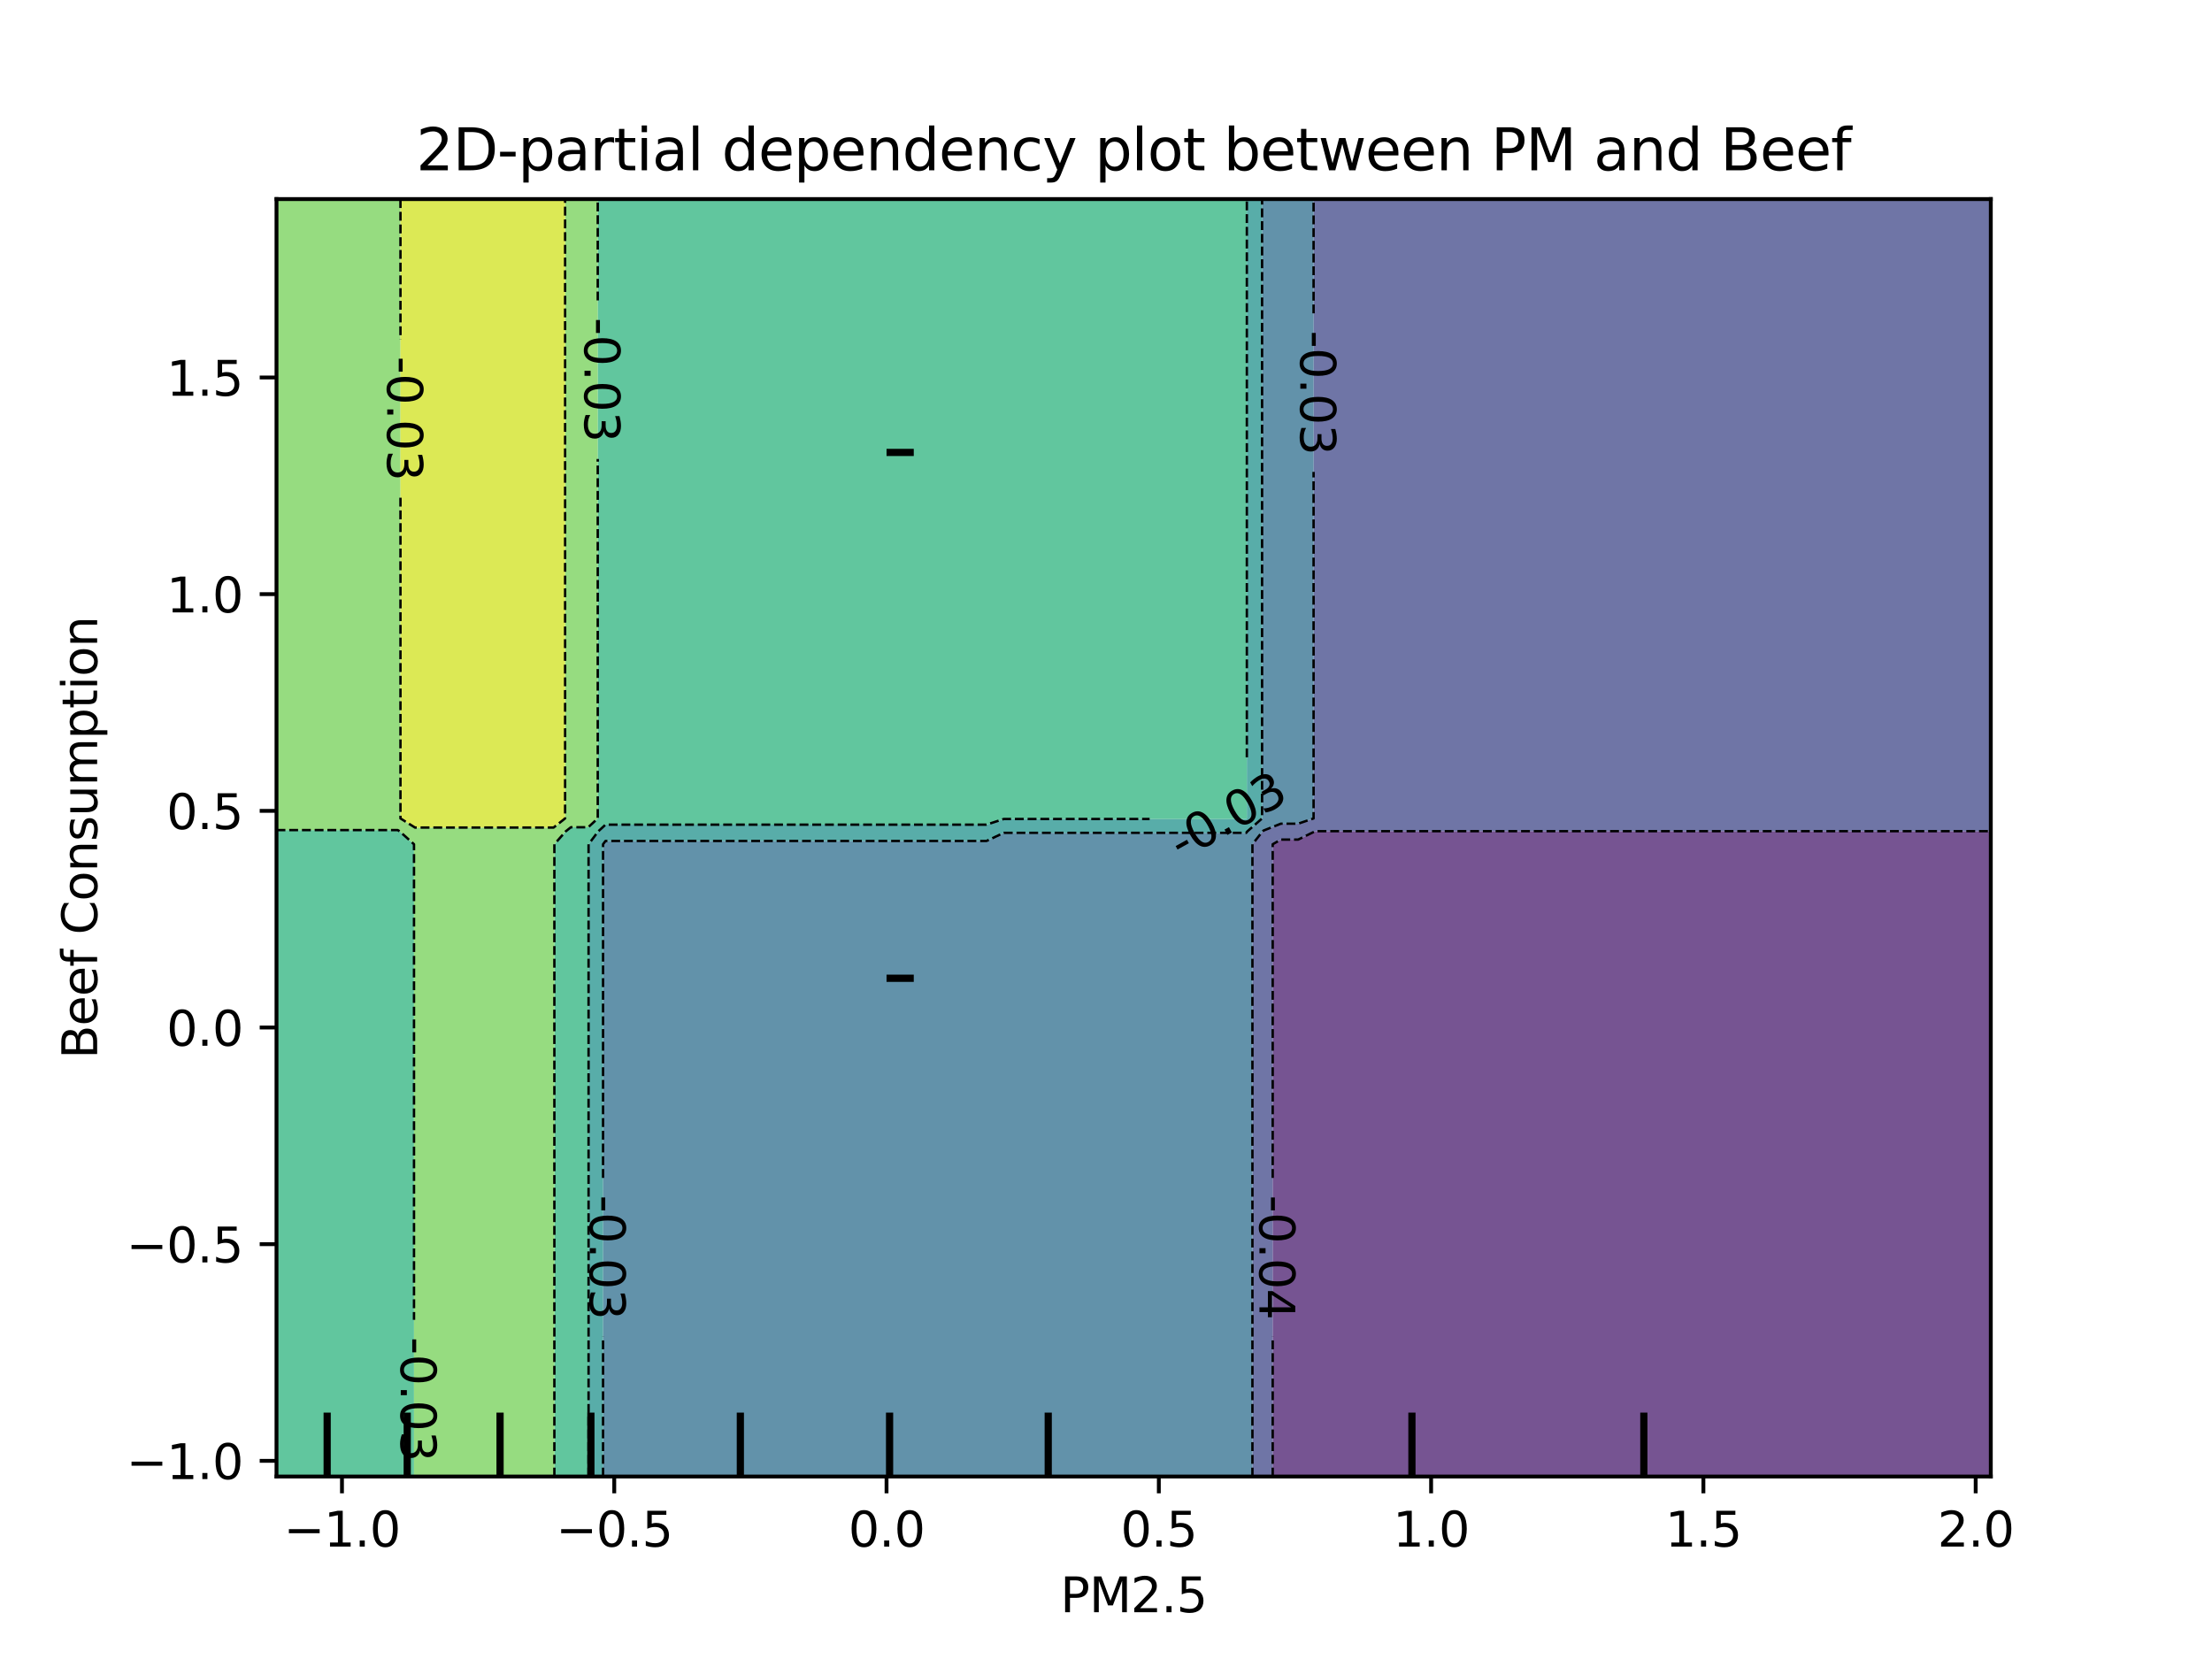 <?xml version="1.0" encoding="utf-8" standalone="no"?>
<!DOCTYPE svg PUBLIC "-//W3C//DTD SVG 1.1//EN"
  "http://www.w3.org/Graphics/SVG/1.1/DTD/svg11.dtd">
<svg xmlns:xlink="http://www.w3.org/1999/xlink" width="460.8pt" height="345.6pt" viewBox="0 0 460.8 345.6" xmlns="http://www.w3.org/2000/svg" version="1.1">
 <defs>
  <style type="text/css">*{stroke-linejoin: round; stroke-linecap: butt}</style>
 </defs>
 <g id="figure_1">
  <g id="patch_1">
   <path d="M 0 345.6 
L 460.8 345.6 
L 460.8 0 
L 0 0 
L 0 345.6 
z
" style="fill: none"/>
  </g>
  <g id="axes_1"/>
  <g id="axes_2">
   <g id="patch_2">
    <path d="M 57.6 307.584 
L 414.72 307.584 
L 414.72 41.472 
L 57.6 41.472 
L 57.6 307.584 
z
" style="fill: none"/>
   </g>
   <g id="PathCollection_1">
    <path d="M 266.822 307.584 
L 270.429 307.584 
L 274.036 307.584 
L 277.644 307.584 
L 281.251 307.584 
L 284.858 307.584 
L 288.465 307.584 
L 292.073 307.584 
L 295.68 307.584 
L 299.287 307.584 
L 302.895 307.584 
L 306.502 307.584 
L 310.109 307.584 
L 313.716 307.584 
L 317.324 307.584 
L 320.931 307.584 
L 324.538 307.584 
L 328.145 307.584 
L 331.753 307.584 
L 335.36 307.584 
L 338.967 307.584 
L 342.575 307.584 
L 346.182 307.584 
L 349.789 307.584 
L 353.396 307.584 
L 357.004 307.584 
L 360.611 307.584 
L 364.218 307.584 
L 367.825 307.584 
L 371.433 307.584 
L 375.04 307.584 
L 378.647 307.584 
L 382.255 307.584 
L 385.862 307.584 
L 389.469 307.584 
L 393.076 307.584 
L 396.684 307.584 
L 400.291 307.584 
L 403.898 307.584 
L 407.505 307.584 
L 411.113 307.584 
L 414.72 307.584 
L 414.72 304.896 
L 414.72 302.208 
L 414.72 299.52 
L 414.72 296.832 
L 414.72 294.144 
L 414.72 291.456 
L 414.72 288.768 
L 414.72 286.08 
L 414.72 283.392 
L 414.72 280.704 
L 414.72 278.016 
L 414.72 275.328 
L 414.72 272.64 
L 414.72 269.952 
L 414.72 267.264 
L 414.72 264.576 
L 414.72 261.888 
L 414.72 259.2 
L 414.72 256.512 
L 414.72 253.824 
L 414.72 251.136 
L 414.72 248.448 
L 414.72 245.76 
L 414.72 243.072 
L 414.72 240.384 
L 414.72 237.696 
L 414.72 235.008 
L 414.72 232.32 
L 414.72 229.632 
L 414.72 226.944 
L 414.72 224.256 
L 414.72 221.568 
L 414.72 218.88 
L 414.72 216.192 
L 414.72 213.504 
L 414.72 210.816 
L 414.72 208.128 
L 414.72 205.44 
L 414.72 202.752 
L 414.72 200.064 
L 414.72 197.376 
L 414.72 194.688 
L 414.72 192 
L 414.72 189.312 
L 414.72 186.624 
L 414.72 183.936 
L 414.72 181.248 
L 414.72 178.56 
L 414.72 175.872 
L 414.72 173.184 
L 414.72 173.15 
L 411.113 173.15 
L 407.505 173.15 
L 403.898 173.15 
L 400.291 173.15 
L 396.684 173.15 
L 393.076 173.15 
L 389.469 173.15 
L 385.862 173.15 
L 382.255 173.15 
L 378.647 173.15 
L 375.04 173.15 
L 371.433 173.15 
L 367.825 173.15 
L 364.218 173.15 
L 360.611 173.15 
L 357.004 173.15 
L 353.396 173.15 
L 349.789 173.15 
L 346.182 173.15 
L 342.575 173.15 
L 338.967 173.15 
L 335.36 173.15 
L 331.753 173.15 
L 328.145 173.15 
L 324.538 173.15 
L 320.931 173.15 
L 317.324 173.15 
L 313.716 173.15 
L 310.109 173.15 
L 306.502 173.15 
L 302.895 173.15 
L 299.287 173.15 
L 295.68 173.15 
L 292.073 173.15 
L 288.465 173.15 
L 284.858 173.15 
L 281.251 173.15 
L 277.644 173.15 
L 274.036 173.15 
L 273.937 173.184 
L 270.429 174.902 
L 266.822 174.902 
L 265.126 175.872 
L 265.126 178.56 
L 265.126 181.248 
L 265.126 183.936 
L 265.126 186.624 
L 265.126 189.312 
L 265.126 192 
L 265.126 194.688 
L 265.126 197.376 
L 265.126 200.064 
L 265.126 202.752 
L 265.126 205.44 
L 265.126 208.128 
L 265.126 210.816 
L 265.126 213.504 
L 265.126 216.192 
L 265.126 218.88 
L 265.126 221.568 
L 265.126 224.256 
L 265.126 226.944 
L 265.126 229.632 
L 265.126 232.32 
L 265.126 235.008 
L 265.126 237.696 
L 265.126 240.384 
L 265.126 243.072 
L 265.126 245.76 
L 265.126 248.448 
L 265.126 251.136 
L 265.126 253.824 
L 265.126 256.512 
L 265.126 259.2 
L 265.126 261.888 
L 265.126 264.576 
L 265.126 267.264 
L 265.126 269.952 
L 265.126 272.64 
L 265.126 275.328 
L 265.126 278.016 
L 265.126 280.704 
L 265.126 283.392 
L 265.126 286.08 
L 265.126 288.768 
L 265.126 291.456 
L 265.126 294.144 
L 265.126 296.832 
L 265.126 299.52 
L 265.126 302.208 
L 265.126 304.896 
L 265.126 307.584 
z
" clip-path="url(#p0322bd80a9)" style="fill: #481b6d; fill-opacity: 0.75"/>
   </g>
   <g id="PathCollection_2">
    <path d="M 263.215 307.584 
L 265.126 307.584 
L 265.126 304.896 
L 265.126 302.208 
L 265.126 299.52 
L 265.126 296.832 
L 265.126 294.144 
L 265.126 291.456 
L 265.126 288.768 
L 265.126 286.08 
L 265.126 283.392 
L 265.126 280.704 
L 265.126 278.016 
L 265.126 275.328 
L 265.126 272.64 
L 265.126 269.952 
L 265.126 267.264 
L 265.126 264.576 
L 265.126 261.888 
L 265.126 259.2 
L 265.126 256.512 
L 265.126 253.824 
L 265.126 251.136 
L 265.126 248.448 
L 265.126 245.76 
L 265.126 243.072 
L 265.126 240.384 
L 265.126 237.696 
L 265.126 235.008 
L 265.126 232.32 
L 265.126 229.632 
L 265.126 226.944 
L 265.126 224.256 
L 265.126 221.568 
L 265.126 218.88 
L 265.126 216.192 
L 265.126 213.504 
L 265.126 210.816 
L 265.126 208.128 
L 265.126 205.44 
L 265.126 202.752 
L 265.126 200.064 
L 265.126 197.376 
L 265.126 194.688 
L 265.126 192 
L 265.126 189.312 
L 265.126 186.624 
L 265.126 183.936 
L 265.126 181.248 
L 265.126 178.56 
L 265.126 175.872 
L 266.822 174.902 
L 270.429 174.902 
L 273.937 173.184 
L 274.036 173.15 
L 277.644 173.15 
L 281.251 173.15 
L 284.858 173.15 
L 288.465 173.15 
L 292.073 173.15 
L 295.68 173.15 
L 299.287 173.15 
L 302.895 173.15 
L 306.502 173.15 
L 310.109 173.15 
L 313.716 173.15 
L 317.324 173.15 
L 320.931 173.15 
L 324.538 173.15 
L 328.145 173.15 
L 331.753 173.15 
L 335.36 173.15 
L 338.967 173.15 
L 342.575 173.15 
L 346.182 173.15 
L 349.789 173.15 
L 353.396 173.15 
L 357.004 173.15 
L 360.611 173.15 
L 364.218 173.15 
L 367.825 173.15 
L 371.433 173.15 
L 375.04 173.15 
L 378.647 173.15 
L 382.255 173.15 
L 385.862 173.15 
L 389.469 173.15 
L 393.076 173.15 
L 396.684 173.15 
L 400.291 173.15 
L 403.898 173.15 
L 407.505 173.15 
L 411.113 173.15 
L 414.72 173.15 
L 414.72 170.496 
L 414.72 167.808 
L 414.72 165.12 
L 414.72 162.432 
L 414.72 159.744 
L 414.72 157.056 
L 414.72 154.368 
L 414.72 151.68 
L 414.72 148.992 
L 414.72 146.304 
L 414.72 143.616 
L 414.72 140.928 
L 414.72 138.24 
L 414.72 135.552 
L 414.72 132.864 
L 414.72 130.176 
L 414.72 127.488 
L 414.72 124.8 
L 414.72 122.112 
L 414.72 119.424 
L 414.72 116.736 
L 414.72 114.048 
L 414.72 111.36 
L 414.72 108.672 
L 414.72 105.984 
L 414.72 103.296 
L 414.72 100.608 
L 414.72 97.92 
L 414.72 95.232 
L 414.72 92.544 
L 414.72 89.856 
L 414.72 87.168 
L 414.72 84.48 
L 414.72 81.792 
L 414.72 79.104 
L 414.72 76.416 
L 414.72 73.728 
L 414.72 71.04 
L 414.72 68.352 
L 414.72 65.664 
L 414.72 62.976 
L 414.72 60.288 
L 414.72 57.6 
L 414.72 54.912 
L 414.72 52.224 
L 414.72 49.536 
L 414.72 46.848 
L 414.72 44.16 
L 414.72 41.472 
L 411.113 41.472 
L 407.505 41.472 
L 403.898 41.472 
L 400.291 41.472 
L 396.684 41.472 
L 393.076 41.472 
L 389.469 41.472 
L 385.862 41.472 
L 382.255 41.472 
L 378.647 41.472 
L 375.04 41.472 
L 371.433 41.472 
L 367.825 41.472 
L 364.218 41.472 
L 360.611 41.472 
L 357.004 41.472 
L 353.396 41.472 
L 349.789 41.472 
L 346.182 41.472 
L 342.575 41.472 
L 338.967 41.472 
L 335.36 41.472 
L 331.753 41.472 
L 328.145 41.472 
L 324.538 41.472 
L 320.931 41.472 
L 317.324 41.472 
L 313.716 41.472 
L 310.109 41.472 
L 306.502 41.472 
L 302.895 41.472 
L 299.287 41.472 
L 295.68 41.472 
L 292.073 41.472 
L 288.465 41.472 
L 284.858 41.472 
L 281.251 41.472 
L 277.644 41.472 
L 274.036 41.472 
L 273.642 41.472 
L 273.642 44.16 
L 273.642 46.848 
L 273.642 49.536 
L 273.642 52.224 
L 273.642 54.912 
L 273.642 57.6 
L 273.642 60.288 
L 273.642 62.976 
L 273.642 65.664 
L 273.642 68.352 
L 273.642 71.04 
L 273.642 73.728 
L 273.642 76.416 
L 273.642 79.104 
L 273.642 81.792 
L 273.642 84.48 
L 273.642 87.168 
L 273.642 89.856 
L 273.642 92.544 
L 273.642 95.232 
L 273.642 97.92 
L 273.642 100.608 
L 273.642 103.296 
L 273.642 105.984 
L 273.642 108.672 
L 273.642 111.36 
L 273.642 114.048 
L 273.642 116.736 
L 273.642 119.424 
L 273.642 122.112 
L 273.642 124.8 
L 273.642 127.488 
L 273.642 130.176 
L 273.642 132.864 
L 273.642 135.552 
L 273.642 138.24 
L 273.642 140.928 
L 273.642 143.616 
L 273.642 146.304 
L 273.642 148.992 
L 273.642 151.68 
L 273.642 154.368 
L 273.642 157.056 
L 273.642 159.744 
L 273.642 162.432 
L 273.642 165.12 
L 273.642 167.808 
L 273.642 170.496 
L 270.429 171.589 
L 266.822 171.589 
L 263.215 173.022 
L 263.03 173.184 
L 260.903 175.872 
L 260.903 178.56 
L 260.903 181.248 
L 260.903 183.936 
L 260.903 186.624 
L 260.903 189.312 
L 260.903 192 
L 260.903 194.688 
L 260.903 197.376 
L 260.903 200.064 
L 260.903 202.752 
L 260.903 205.44 
L 260.903 208.128 
L 260.903 210.816 
L 260.903 213.504 
L 260.903 216.192 
L 260.903 218.88 
L 260.903 221.568 
L 260.903 224.256 
L 260.903 226.944 
L 260.903 229.632 
L 260.903 232.32 
L 260.903 235.008 
L 260.903 237.696 
L 260.903 240.384 
L 260.903 243.072 
L 260.903 245.76 
L 260.903 248.448 
L 260.903 251.136 
L 260.903 253.824 
L 260.903 256.512 
L 260.903 259.2 
L 260.903 261.888 
L 260.903 264.576 
L 260.903 267.264 
L 260.903 269.952 
L 260.903 272.64 
L 260.903 275.328 
L 260.903 278.016 
L 260.903 280.704 
L 260.903 283.392 
L 260.903 286.08 
L 260.903 288.768 
L 260.903 291.456 
L 260.903 294.144 
L 260.903 296.832 
L 260.903 299.52 
L 260.903 302.208 
L 260.903 304.896 
L 260.903 307.584 
z
" clip-path="url(#p0322bd80a9)" style="fill: #3f4788; fill-opacity: 0.75"/>
   </g>
   <g id="PathCollection_3">
    <path d="M 126.138 307.584 
L 129.745 307.584 
L 133.353 307.584 
L 136.96 307.584 
L 140.567 307.584 
L 144.175 307.584 
L 147.782 307.584 
L 151.389 307.584 
L 154.996 307.584 
L 158.604 307.584 
L 162.211 307.584 
L 165.818 307.584 
L 169.425 307.584 
L 173.033 307.584 
L 176.64 307.584 
L 180.247 307.584 
L 183.855 307.584 
L 187.462 307.584 
L 191.069 307.584 
L 194.676 307.584 
L 198.284 307.584 
L 201.891 307.584 
L 205.498 307.584 
L 209.105 307.584 
L 212.713 307.584 
L 216.32 307.584 
L 219.927 307.584 
L 223.535 307.584 
L 227.142 307.584 
L 230.749 307.584 
L 234.356 307.584 
L 237.964 307.584 
L 241.571 307.584 
L 245.178 307.584 
L 248.785 307.584 
L 252.393 307.584 
L 256 307.584 
L 259.607 307.584 
L 260.903 307.584 
L 260.903 304.896 
L 260.903 302.208 
L 260.903 299.52 
L 260.903 296.832 
L 260.903 294.144 
L 260.903 291.456 
L 260.903 288.768 
L 260.903 286.08 
L 260.903 283.392 
L 260.903 280.704 
L 260.903 278.016 
L 260.903 275.328 
L 260.903 272.64 
L 260.903 269.952 
L 260.903 267.264 
L 260.903 264.576 
L 260.903 261.888 
L 260.903 259.2 
L 260.903 256.512 
L 260.903 253.824 
L 260.903 251.136 
L 260.903 248.448 
L 260.903 245.76 
L 260.903 243.072 
L 260.903 240.384 
L 260.903 237.696 
L 260.903 235.008 
L 260.903 232.32 
L 260.903 229.632 
L 260.903 226.944 
L 260.903 224.256 
L 260.903 221.568 
L 260.903 218.88 
L 260.903 216.192 
L 260.903 213.504 
L 260.903 210.816 
L 260.903 208.128 
L 260.903 205.44 
L 260.903 202.752 
L 260.903 200.064 
L 260.903 197.376 
L 260.903 194.688 
L 260.903 192 
L 260.903 189.312 
L 260.903 186.624 
L 260.903 183.936 
L 260.903 181.248 
L 260.903 178.56 
L 260.903 175.872 
L 263.03 173.184 
L 263.215 173.022 
L 266.822 171.589 
L 270.429 171.589 
L 273.642 170.496 
L 273.642 167.808 
L 273.642 165.12 
L 273.642 162.432 
L 273.642 159.744 
L 273.642 157.056 
L 273.642 154.368 
L 273.642 151.68 
L 273.642 148.992 
L 273.642 146.304 
L 273.642 143.616 
L 273.642 140.928 
L 273.642 138.24 
L 273.642 135.552 
L 273.642 132.864 
L 273.642 130.176 
L 273.642 127.488 
L 273.642 124.8 
L 273.642 122.112 
L 273.642 119.424 
L 273.642 116.736 
L 273.642 114.048 
L 273.642 111.36 
L 273.642 108.672 
L 273.642 105.984 
L 273.642 103.296 
L 273.642 100.608 
L 273.642 97.92 
L 273.642 95.232 
L 273.642 92.544 
L 273.642 89.856 
L 273.642 87.168 
L 273.642 84.48 
L 273.642 81.792 
L 273.642 79.104 
L 273.642 76.416 
L 273.642 73.728 
L 273.642 71.04 
L 273.642 68.352 
L 273.642 65.664 
L 273.642 62.976 
L 273.642 60.288 
L 273.642 57.6 
L 273.642 54.912 
L 273.642 52.224 
L 273.642 49.536 
L 273.642 46.848 
L 273.642 44.16 
L 273.642 41.472 
L 270.429 41.472 
L 266.822 41.472 
L 263.215 41.472 
L 262.916 41.472 
L 262.916 44.16 
L 262.916 46.848 
L 262.916 49.536 
L 262.916 52.224 
L 262.916 54.912 
L 262.916 57.6 
L 262.916 60.288 
L 262.916 62.976 
L 262.916 65.664 
L 262.916 68.352 
L 262.916 71.04 
L 262.916 73.728 
L 262.916 76.416 
L 262.916 79.104 
L 262.916 81.792 
L 262.916 84.48 
L 262.916 87.168 
L 262.916 89.856 
L 262.916 92.544 
L 262.916 95.232 
L 262.916 97.92 
L 262.916 100.608 
L 262.916 103.296 
L 262.916 105.984 
L 262.916 108.672 
L 262.916 111.36 
L 262.916 114.048 
L 262.916 116.736 
L 262.916 119.424 
L 262.916 122.112 
L 262.916 124.8 
L 262.916 127.488 
L 262.916 130.176 
L 262.916 132.864 
L 262.916 135.552 
L 262.916 138.24 
L 262.916 140.928 
L 262.916 143.616 
L 262.916 146.304 
L 262.916 148.992 
L 262.916 151.68 
L 262.916 154.368 
L 262.916 157.056 
L 262.916 159.744 
L 262.916 162.432 
L 262.916 165.12 
L 262.916 167.808 
L 262.916 170.496 
L 259.853 173.184 
L 259.607 173.495 
L 256 173.495 
L 252.393 173.495 
L 248.785 173.495 
L 245.178 173.495 
L 241.571 173.495 
L 237.964 173.495 
L 234.356 173.495 
L 230.749 173.495 
L 227.142 173.495 
L 223.535 173.495 
L 219.927 173.495 
L 216.32 173.495 
L 212.713 173.495 
L 209.105 173.495 
L 205.498 175.191 
L 201.891 175.191 
L 198.284 175.191 
L 194.676 175.191 
L 191.069 175.191 
L 187.462 175.191 
L 183.855 175.191 
L 180.247 175.191 
L 176.64 175.191 
L 173.033 175.191 
L 169.425 175.191 
L 165.818 175.191 
L 162.211 175.191 
L 158.604 175.191 
L 154.996 175.191 
L 151.389 175.191 
L 147.782 175.191 
L 144.175 175.191 
L 140.567 175.191 
L 136.96 175.191 
L 133.353 175.191 
L 129.745 175.191 
L 126.138 175.191 
L 125.626 175.872 
L 125.626 178.56 
L 125.626 181.248 
L 125.626 183.936 
L 125.626 186.624 
L 125.626 189.312 
L 125.626 192 
L 125.626 194.688 
L 125.626 197.376 
L 125.626 200.064 
L 125.626 202.752 
L 125.626 205.44 
L 125.626 208.128 
L 125.626 210.816 
L 125.626 213.504 
L 125.626 216.192 
L 125.626 218.88 
L 125.626 221.568 
L 125.626 224.256 
L 125.626 226.944 
L 125.626 229.632 
L 125.626 232.32 
L 125.626 235.008 
L 125.626 237.696 
L 125.626 240.384 
L 125.626 243.072 
L 125.626 245.76 
L 125.626 248.448 
L 125.626 251.136 
L 125.626 253.824 
L 125.626 256.512 
L 125.626 259.2 
L 125.626 261.888 
L 125.626 264.576 
L 125.626 267.264 
L 125.626 269.952 
L 125.626 272.64 
L 125.626 275.328 
L 125.626 278.016 
L 125.626 280.704 
L 125.626 283.392 
L 125.626 286.08 
L 125.626 288.768 
L 125.626 291.456 
L 125.626 294.144 
L 125.626 296.832 
L 125.626 299.52 
L 125.626 302.208 
L 125.626 304.896 
L 125.626 307.584 
z
" clip-path="url(#p0322bd80a9)" style="fill: #2e6e8e; fill-opacity: 0.75"/>
   </g>
   <g id="PathCollection_4">
    <path d="M 125.626 304.896 
L 125.626 302.208 
L 125.626 299.52 
L 125.626 296.832 
L 125.626 294.144 
L 125.626 291.456 
L 125.626 288.768 
L 125.626 286.08 
L 125.626 283.392 
L 125.626 280.704 
L 125.626 278.016 
L 125.626 275.328 
L 125.626 272.64 
L 125.626 269.952 
L 125.626 267.264 
L 125.626 264.576 
L 125.626 261.888 
L 125.626 259.2 
L 125.626 256.512 
L 125.626 253.824 
L 125.626 251.136 
L 125.626 248.448 
L 125.626 245.76 
L 125.626 243.072 
L 125.626 240.384 
L 125.626 237.696 
L 125.626 235.008 
L 125.626 232.32 
L 125.626 229.632 
L 125.626 226.944 
L 125.626 224.256 
L 125.626 221.568 
L 125.626 218.88 
L 125.626 216.192 
L 125.626 213.504 
L 125.626 210.816 
L 125.626 208.128 
L 125.626 205.44 
L 125.626 202.752 
L 125.626 200.064 
L 125.626 197.376 
L 125.626 194.688 
L 125.626 192 
L 125.626 189.312 
L 125.626 186.624 
L 125.626 183.936 
L 125.626 181.248 
L 125.626 178.56 
L 125.626 175.872 
L 126.138 175.191 
L 129.745 175.191 
L 133.353 175.191 
L 136.96 175.191 
L 140.567 175.191 
L 144.175 175.191 
L 147.782 175.191 
L 151.389 175.191 
L 154.996 175.191 
L 158.604 175.191 
L 162.211 175.191 
L 165.818 175.191 
L 169.425 175.191 
L 173.033 175.191 
L 176.64 175.191 
L 180.247 175.191 
L 183.855 175.191 
L 187.462 175.191 
L 191.069 175.191 
L 194.676 175.191 
L 198.284 175.191 
L 201.891 175.191 
L 205.498 175.191 
L 209.105 173.495 
L 212.713 173.495 
L 216.32 173.495 
L 219.927 173.495 
L 223.535 173.495 
L 227.142 173.495 
L 230.749 173.495 
L 234.356 173.495 
L 237.964 173.495 
L 241.571 173.495 
L 245.178 173.495 
L 248.785 173.495 
L 252.393 173.495 
L 256 173.495 
L 259.607 173.495 
L 259.853 173.184 
L 262.916 170.496 
L 262.916 167.808 
L 262.916 165.12 
L 262.916 162.432 
L 262.916 159.744 
L 262.916 157.056 
L 262.916 154.368 
L 262.916 151.68 
L 262.916 148.992 
L 262.916 146.304 
L 262.916 143.616 
L 262.916 140.928 
L 262.916 138.24 
L 262.916 135.552 
L 262.916 132.864 
L 262.916 130.176 
L 262.916 127.488 
L 262.916 124.8 
L 262.916 122.112 
L 262.916 119.424 
L 262.916 116.736 
L 262.916 114.048 
L 262.916 111.36 
L 262.916 108.672 
L 262.916 105.984 
L 262.916 103.296 
L 262.916 100.608 
L 262.916 97.92 
L 262.916 95.232 
L 262.916 92.544 
L 262.916 89.856 
L 262.916 87.168 
L 262.916 84.48 
L 262.916 81.792 
L 262.916 79.104 
L 262.916 76.416 
L 262.916 73.728 
L 262.916 71.04 
L 262.916 68.352 
L 262.916 65.664 
L 262.916 62.976 
L 262.916 60.288 
L 262.916 57.6 
L 262.916 54.912 
L 262.916 52.224 
L 262.916 49.536 
L 262.916 46.848 
L 262.916 44.16 
L 262.916 41.472 
L 259.739 41.472 
L 259.739 44.16 
L 259.739 46.848 
L 259.739 49.536 
L 259.739 52.224 
L 259.739 54.912 
L 259.739 57.6 
L 259.739 60.288 
L 259.739 62.976 
L 259.739 65.664 
L 259.739 68.352 
L 259.739 71.04 
L 259.739 73.728 
L 259.739 76.416 
L 259.739 79.104 
L 259.739 81.792 
L 259.739 84.48 
L 259.739 87.168 
L 259.739 89.856 
L 259.739 92.544 
L 259.739 95.232 
L 259.739 97.92 
L 259.739 100.608 
L 259.739 103.296 
L 259.739 105.984 
L 259.739 108.672 
L 259.739 111.36 
L 259.739 114.048 
L 259.739 116.736 
L 259.739 119.424 
L 259.739 122.112 
L 259.739 124.8 
L 259.739 127.488 
L 259.739 130.176 
L 259.739 132.864 
L 259.739 135.552 
L 259.739 138.24 
L 259.739 140.928 
L 259.739 143.616 
L 259.739 146.304 
L 259.739 148.992 
L 259.739 151.68 
L 259.739 154.368 
L 259.739 157.056 
L 259.739 159.744 
L 259.739 162.432 
L 259.739 165.12 
L 259.739 167.808 
L 259.739 170.496 
L 259.607 170.612 
L 256 170.612 
L 252.393 170.612 
L 248.785 170.612 
L 245.178 170.612 
L 241.571 170.612 
L 237.964 170.612 
L 234.356 170.612 
L 230.749 170.612 
L 227.142 170.612 
L 223.535 170.612 
L 219.927 170.612 
L 216.32 170.612 
L 212.713 170.612 
L 209.105 170.612 
L 205.498 171.79 
L 201.891 171.79 
L 198.284 171.79 
L 194.676 171.79 
L 191.069 171.79 
L 187.462 171.79 
L 183.855 171.79 
L 180.247 171.79 
L 176.64 171.79 
L 173.033 171.79 
L 169.425 171.79 
L 165.818 171.79 
L 162.211 171.79 
L 158.604 171.79 
L 154.996 171.79 
L 151.389 171.79 
L 147.782 171.79 
L 144.175 171.79 
L 140.567 171.79 
L 136.96 171.79 
L 133.353 171.79 
L 129.745 171.79 
L 126.138 171.79 
L 124.629 173.184 
L 122.608 175.872 
L 122.608 178.56 
L 122.608 181.248 
L 122.608 183.936 
L 122.608 186.624 
L 122.608 189.312 
L 122.608 192 
L 122.608 194.688 
L 122.608 197.376 
L 122.608 200.064 
L 122.608 202.752 
L 122.608 205.44 
L 122.608 208.128 
L 122.608 210.816 
L 122.608 213.504 
L 122.608 216.192 
L 122.608 218.88 
L 122.608 221.568 
L 122.608 224.256 
L 122.608 226.944 
L 122.608 229.632 
L 122.608 232.32 
L 122.608 235.008 
L 122.608 237.696 
L 122.608 240.384 
L 122.608 243.072 
L 122.608 245.76 
L 122.608 248.448 
L 122.608 251.136 
L 122.608 253.824 
L 122.608 256.512 
L 122.608 259.2 
L 122.608 261.888 
L 122.608 264.576 
L 122.608 267.264 
L 122.608 269.952 
L 122.608 272.64 
L 122.608 275.328 
L 122.608 278.016 
L 122.608 280.704 
L 122.608 283.392 
L 122.608 286.08 
L 122.608 288.768 
L 122.608 291.456 
L 122.608 294.144 
L 122.608 296.832 
L 122.608 299.52 
L 122.608 302.208 
L 122.608 304.896 
L 122.608 307.584 
L 125.626 307.584 
z
" clip-path="url(#p0322bd80a9)" style="fill: #21918c; fill-opacity: 0.75"/>
   </g>
   <g id="PathCollection_5">
    <path d="M 61.207 307.584 
L 64.815 307.584 
L 68.422 307.584 
L 72.029 307.584 
L 75.636 307.584 
L 79.244 307.584 
L 82.851 307.584 
L 86.244 307.584 
L 86.244 304.896 
L 86.244 302.208 
L 86.244 299.52 
L 86.244 296.832 
L 86.244 294.144 
L 86.244 291.456 
L 86.244 288.768 
L 86.244 286.08 
L 86.244 283.392 
L 86.244 280.704 
L 86.244 278.016 
L 86.244 275.328 
L 86.244 272.64 
L 86.244 269.952 
L 86.244 267.264 
L 86.244 264.576 
L 86.244 261.888 
L 86.244 259.2 
L 86.244 256.512 
L 86.244 253.824 
L 86.244 251.136 
L 86.244 248.448 
L 86.244 245.76 
L 86.244 243.072 
L 86.244 240.384 
L 86.244 237.696 
L 86.244 235.008 
L 86.244 232.32 
L 86.244 229.632 
L 86.244 226.944 
L 86.244 224.256 
L 86.244 221.568 
L 86.244 218.88 
L 86.244 216.192 
L 86.244 213.504 
L 86.244 210.816 
L 86.244 208.128 
L 86.244 205.44 
L 86.244 202.752 
L 86.244 200.064 
L 86.244 197.376 
L 86.244 194.688 
L 86.244 192 
L 86.244 189.312 
L 86.244 186.624 
L 86.244 183.936 
L 86.244 181.248 
L 86.244 178.56 
L 86.244 175.872 
L 83.264 173.184 
L 82.851 172.925 
L 79.244 172.925 
L 75.636 172.925 
L 72.029 172.925 
L 68.422 172.925 
L 64.815 172.925 
L 61.207 172.925 
L 57.6 172.925 
L 57.6 173.184 
L 57.6 175.872 
L 57.6 178.56 
L 57.6 181.248 
L 57.6 183.936 
L 57.6 186.624 
L 57.6 189.312 
L 57.6 192 
L 57.6 194.688 
L 57.6 197.376 
L 57.6 200.064 
L 57.6 202.752 
L 57.6 205.44 
L 57.6 208.128 
L 57.6 210.816 
L 57.6 213.504 
L 57.6 216.192 
L 57.6 218.88 
L 57.6 221.568 
L 57.6 224.256 
L 57.6 226.944 
L 57.6 229.632 
L 57.6 232.32 
L 57.6 235.008 
L 57.6 237.696 
L 57.6 240.384 
L 57.6 243.072 
L 57.6 245.76 
L 57.6 248.448 
L 57.6 251.136 
L 57.6 253.824 
L 57.6 256.512 
L 57.6 259.2 
L 57.6 261.888 
L 57.6 264.576 
L 57.6 267.264 
L 57.6 269.952 
L 57.6 272.64 
L 57.6 275.328 
L 57.6 278.016 
L 57.6 280.704 
L 57.6 283.392 
L 57.6 286.08 
L 57.6 288.768 
L 57.6 291.456 
L 57.6 294.144 
L 57.6 296.832 
L 57.6 299.52 
L 57.6 302.208 
L 57.6 304.896 
L 57.6 307.584 
z
" clip-path="url(#p0322bd80a9)" style="fill: #2db27d; fill-opacity: 0.75"/>
    <path d="M 118.924 307.584 
L 122.531 307.584 
L 122.608 307.584 
L 122.608 304.896 
L 122.608 302.208 
L 122.608 299.52 
L 122.608 296.832 
L 122.608 294.144 
L 122.608 291.456 
L 122.608 288.768 
L 122.608 286.08 
L 122.608 283.392 
L 122.608 280.704 
L 122.608 278.016 
L 122.608 275.328 
L 122.608 272.64 
L 122.608 269.952 
L 122.608 267.264 
L 122.608 264.576 
L 122.608 261.888 
L 122.608 259.2 
L 122.608 256.512 
L 122.608 253.824 
L 122.608 251.136 
L 122.608 248.448 
L 122.608 245.76 
L 122.608 243.072 
L 122.608 240.384 
L 122.608 237.696 
L 122.608 235.008 
L 122.608 232.32 
L 122.608 229.632 
L 122.608 226.944 
L 122.608 224.256 
L 122.608 221.568 
L 122.608 218.88 
L 122.608 216.192 
L 122.608 213.504 
L 122.608 210.816 
L 122.608 208.128 
L 122.608 205.44 
L 122.608 202.752 
L 122.608 200.064 
L 122.608 197.376 
L 122.608 194.688 
L 122.608 192 
L 122.608 189.312 
L 122.608 186.624 
L 122.608 183.936 
L 122.608 181.248 
L 122.608 178.56 
L 122.608 175.872 
L 124.629 173.184 
L 126.138 171.79 
L 129.745 171.79 
L 133.353 171.79 
L 136.96 171.79 
L 140.567 171.79 
L 144.175 171.79 
L 147.782 171.79 
L 151.389 171.79 
L 154.996 171.79 
L 158.604 171.79 
L 162.211 171.79 
L 165.818 171.79 
L 169.425 171.79 
L 173.033 171.79 
L 176.64 171.79 
L 180.247 171.79 
L 183.855 171.79 
L 187.462 171.79 
L 191.069 171.79 
L 194.676 171.79 
L 198.284 171.79 
L 201.891 171.79 
L 205.498 171.79 
L 209.105 170.612 
L 212.713 170.612 
L 216.32 170.612 
L 219.927 170.612 
L 223.535 170.612 
L 227.142 170.612 
L 230.749 170.612 
L 234.356 170.612 
L 237.964 170.612 
L 241.571 170.612 
L 245.178 170.612 
L 248.785 170.612 
L 252.393 170.612 
L 256 170.612 
L 259.607 170.612 
L 259.739 170.496 
L 259.739 167.808 
L 259.739 165.12 
L 259.739 162.432 
L 259.739 159.744 
L 259.739 157.056 
L 259.739 154.368 
L 259.739 151.68 
L 259.739 148.992 
L 259.739 146.304 
L 259.739 143.616 
L 259.739 140.928 
L 259.739 138.24 
L 259.739 135.552 
L 259.739 132.864 
L 259.739 130.176 
L 259.739 127.488 
L 259.739 124.8 
L 259.739 122.112 
L 259.739 119.424 
L 259.739 116.736 
L 259.739 114.048 
L 259.739 111.36 
L 259.739 108.672 
L 259.739 105.984 
L 259.739 103.296 
L 259.739 100.608 
L 259.739 97.92 
L 259.739 95.232 
L 259.739 92.544 
L 259.739 89.856 
L 259.739 87.168 
L 259.739 84.48 
L 259.739 81.792 
L 259.739 79.104 
L 259.739 76.416 
L 259.739 73.728 
L 259.739 71.04 
L 259.739 68.352 
L 259.739 65.664 
L 259.739 62.976 
L 259.739 60.288 
L 259.739 57.6 
L 259.739 54.912 
L 259.739 52.224 
L 259.739 49.536 
L 259.739 46.848 
L 259.739 44.16 
L 259.739 41.472 
L 259.607 41.472 
L 256 41.472 
L 252.393 41.472 
L 248.785 41.472 
L 245.178 41.472 
L 241.571 41.472 
L 237.964 41.472 
L 234.356 41.472 
L 230.749 41.472 
L 227.142 41.472 
L 223.535 41.472 
L 219.927 41.472 
L 216.32 41.472 
L 212.713 41.472 
L 209.105 41.472 
L 205.498 41.472 
L 201.891 41.472 
L 198.284 41.472 
L 194.676 41.472 
L 191.069 41.472 
L 187.462 41.472 
L 183.855 41.472 
L 180.247 41.472 
L 176.64 41.472 
L 173.033 41.472 
L 169.425 41.472 
L 165.818 41.472 
L 162.211 41.472 
L 158.604 41.472 
L 154.996 41.472 
L 151.389 41.472 
L 147.782 41.472 
L 144.175 41.472 
L 140.567 41.472 
L 136.96 41.472 
L 133.353 41.472 
L 129.745 41.472 
L 126.138 41.472 
L 124.521 41.472 
L 124.521 44.16 
L 124.521 46.848 
L 124.521 49.536 
L 124.521 52.224 
L 124.521 54.912 
L 124.521 57.6 
L 124.521 60.288 
L 124.521 62.976 
L 124.521 65.664 
L 124.521 68.352 
L 124.521 71.04 
L 124.521 73.728 
L 124.521 76.416 
L 124.521 79.104 
L 124.521 81.792 
L 124.521 84.48 
L 124.521 87.168 
L 124.521 89.856 
L 124.521 92.544 
L 124.521 95.232 
L 124.521 97.92 
L 124.521 100.608 
L 124.521 103.296 
L 124.521 105.984 
L 124.521 108.672 
L 124.521 111.36 
L 124.521 114.048 
L 124.521 116.736 
L 124.521 119.424 
L 124.521 122.112 
L 124.521 124.8 
L 124.521 127.488 
L 124.521 130.176 
L 124.521 132.864 
L 124.521 135.552 
L 124.521 138.24 
L 124.521 140.928 
L 124.521 143.616 
L 124.521 146.304 
L 124.521 148.992 
L 124.521 151.68 
L 124.521 154.368 
L 124.521 157.056 
L 124.521 159.744 
L 124.521 162.432 
L 124.521 165.12 
L 124.521 167.808 
L 124.521 170.496 
L 122.531 172.335 
L 118.924 172.335 
L 117.849 173.184 
L 115.486 175.872 
L 115.486 178.56 
L 115.486 181.248 
L 115.486 183.936 
L 115.486 186.624 
L 115.486 189.312 
L 115.486 192 
L 115.486 194.688 
L 115.486 197.376 
L 115.486 200.064 
L 115.486 202.752 
L 115.486 205.44 
L 115.486 208.128 
L 115.486 210.816 
L 115.486 213.504 
L 115.486 216.192 
L 115.486 218.88 
L 115.486 221.568 
L 115.486 224.256 
L 115.486 226.944 
L 115.486 229.632 
L 115.486 232.32 
L 115.486 235.008 
L 115.486 237.696 
L 115.486 240.384 
L 115.486 243.072 
L 115.486 245.76 
L 115.486 248.448 
L 115.486 251.136 
L 115.486 253.824 
L 115.486 256.512 
L 115.486 259.2 
L 115.486 261.888 
L 115.486 264.576 
L 115.486 267.264 
L 115.486 269.952 
L 115.486 272.64 
L 115.486 275.328 
L 115.486 278.016 
L 115.486 280.704 
L 115.486 283.392 
L 115.486 286.08 
L 115.486 288.768 
L 115.486 291.456 
L 115.486 294.144 
L 115.486 296.832 
L 115.486 299.52 
L 115.486 302.208 
L 115.486 304.896 
L 115.486 307.584 
z
" clip-path="url(#p0322bd80a9)" style="fill: #2db27d; fill-opacity: 0.75"/>
   </g>
   <g id="PathCollection_6">
    <path d="M 86.458 307.584 
L 90.065 307.584 
L 93.673 307.584 
L 97.28 307.584 
L 100.887 307.584 
L 104.495 307.584 
L 108.102 307.584 
L 111.709 307.584 
L 115.316 307.584 
L 115.486 307.584 
L 115.486 304.896 
L 115.486 302.208 
L 115.486 299.52 
L 115.486 296.832 
L 115.486 294.144 
L 115.486 291.456 
L 115.486 288.768 
L 115.486 286.08 
L 115.486 283.392 
L 115.486 280.704 
L 115.486 278.016 
L 115.486 275.328 
L 115.486 272.64 
L 115.486 269.952 
L 115.486 267.264 
L 115.486 264.576 
L 115.486 261.888 
L 115.486 259.2 
L 115.486 256.512 
L 115.486 253.824 
L 115.486 251.136 
L 115.486 248.448 
L 115.486 245.76 
L 115.486 243.072 
L 115.486 240.384 
L 115.486 237.696 
L 115.486 235.008 
L 115.486 232.32 
L 115.486 229.632 
L 115.486 226.944 
L 115.486 224.256 
L 115.486 221.568 
L 115.486 218.88 
L 115.486 216.192 
L 115.486 213.504 
L 115.486 210.816 
L 115.486 208.128 
L 115.486 205.44 
L 115.486 202.752 
L 115.486 200.064 
L 115.486 197.376 
L 115.486 194.688 
L 115.486 192 
L 115.486 189.312 
L 115.486 186.624 
L 115.486 183.936 
L 115.486 181.248 
L 115.486 178.56 
L 115.486 175.872 
L 117.849 173.184 
L 118.924 172.335 
L 122.531 172.335 
L 124.521 170.496 
L 124.521 167.808 
L 124.521 165.12 
L 124.521 162.432 
L 124.521 159.744 
L 124.521 157.056 
L 124.521 154.368 
L 124.521 151.68 
L 124.521 148.992 
L 124.521 146.304 
L 124.521 143.616 
L 124.521 140.928 
L 124.521 138.24 
L 124.521 135.552 
L 124.521 132.864 
L 124.521 130.176 
L 124.521 127.488 
L 124.521 124.8 
L 124.521 122.112 
L 124.521 119.424 
L 124.521 116.736 
L 124.521 114.048 
L 124.521 111.36 
L 124.521 108.672 
L 124.521 105.984 
L 124.521 103.296 
L 124.521 100.608 
L 124.521 97.92 
L 124.521 95.232 
L 124.521 92.544 
L 124.521 89.856 
L 124.521 87.168 
L 124.521 84.48 
L 124.521 81.792 
L 124.521 79.104 
L 124.521 76.416 
L 124.521 73.728 
L 124.521 71.04 
L 124.521 68.352 
L 124.521 65.664 
L 124.521 62.976 
L 124.521 60.288 
L 124.521 57.6 
L 124.521 54.912 
L 124.521 52.224 
L 124.521 49.536 
L 124.521 46.848 
L 124.521 44.16 
L 124.521 41.472 
L 122.531 41.472 
L 118.924 41.472 
L 117.722 41.472 
L 117.722 44.16 
L 117.722 46.848 
L 117.722 49.536 
L 117.722 52.224 
L 117.722 54.912 
L 117.722 57.6 
L 117.722 60.288 
L 117.722 62.976 
L 117.722 65.664 
L 117.722 68.352 
L 117.722 71.04 
L 117.722 73.728 
L 117.722 76.416 
L 117.722 79.104 
L 117.722 81.792 
L 117.722 84.48 
L 117.722 87.168 
L 117.722 89.856 
L 117.722 92.544 
L 117.722 95.232 
L 117.722 97.92 
L 117.722 100.608 
L 117.722 103.296 
L 117.722 105.984 
L 117.722 108.672 
L 117.722 111.36 
L 117.722 114.048 
L 117.722 116.736 
L 117.722 119.424 
L 117.722 122.112 
L 117.722 124.8 
L 117.722 127.488 
L 117.722 130.176 
L 117.722 132.864 
L 117.722 135.552 
L 117.722 138.24 
L 117.722 140.928 
L 117.722 143.616 
L 117.722 146.304 
L 117.722 148.992 
L 117.722 151.68 
L 117.722 154.368 
L 117.722 157.056 
L 117.722 159.744 
L 117.722 162.432 
L 117.722 165.12 
L 117.722 167.808 
L 117.722 170.496 
L 115.316 172.397 
L 111.709 172.397 
L 108.102 172.397 
L 104.495 172.397 
L 100.887 172.397 
L 97.28 172.397 
L 93.673 172.397 
L 90.065 172.397 
L 86.458 172.397 
L 83.424 170.496 
L 83.424 167.808 
L 83.424 165.12 
L 83.424 162.432 
L 83.424 159.744 
L 83.424 157.056 
L 83.424 154.368 
L 83.424 151.68 
L 83.424 148.992 
L 83.424 146.304 
L 83.424 143.616 
L 83.424 140.928 
L 83.424 138.24 
L 83.424 135.552 
L 83.424 132.864 
L 83.424 130.176 
L 83.424 127.488 
L 83.424 124.8 
L 83.424 122.112 
L 83.424 119.424 
L 83.424 116.736 
L 83.424 114.048 
L 83.424 111.36 
L 83.424 108.672 
L 83.424 105.984 
L 83.424 103.296 
L 83.424 100.608 
L 83.424 97.92 
L 83.424 95.232 
L 83.424 92.544 
L 83.424 89.856 
L 83.424 87.168 
L 83.424 84.48 
L 83.424 81.792 
L 83.424 79.104 
L 83.424 76.416 
L 83.424 73.728 
L 83.424 71.04 
L 83.424 68.352 
L 83.424 65.664 
L 83.424 62.976 
L 83.424 60.288 
L 83.424 57.6 
L 83.424 54.912 
L 83.424 52.224 
L 83.424 49.536 
L 83.424 46.848 
L 83.424 44.16 
L 83.424 41.472 
L 82.851 41.472 
L 79.244 41.472 
L 75.636 41.472 
L 72.029 41.472 
L 68.422 41.472 
L 64.815 41.472 
L 61.207 41.472 
L 57.6 41.472 
L 57.6 44.16 
L 57.6 46.848 
L 57.6 49.536 
L 57.6 52.224 
L 57.6 54.912 
L 57.6 57.6 
L 57.6 60.288 
L 57.6 62.976 
L 57.6 65.664 
L 57.6 68.352 
L 57.6 71.04 
L 57.6 73.728 
L 57.6 76.416 
L 57.6 79.104 
L 57.6 81.792 
L 57.6 84.48 
L 57.6 87.168 
L 57.6 89.856 
L 57.6 92.544 
L 57.6 95.232 
L 57.6 97.92 
L 57.6 100.608 
L 57.6 103.296 
L 57.6 105.984 
L 57.6 108.672 
L 57.6 111.36 
L 57.6 114.048 
L 57.6 116.736 
L 57.6 119.424 
L 57.6 122.112 
L 57.6 124.8 
L 57.6 127.488 
L 57.6 130.176 
L 57.6 132.864 
L 57.6 135.552 
L 57.6 138.24 
L 57.6 140.928 
L 57.6 143.616 
L 57.6 146.304 
L 57.6 148.992 
L 57.6 151.68 
L 57.6 154.368 
L 57.6 157.056 
L 57.6 159.744 
L 57.6 162.432 
L 57.6 165.12 
L 57.6 167.808 
L 57.6 170.496 
L 57.6 172.925 
L 61.207 172.925 
L 64.815 172.925 
L 68.422 172.925 
L 72.029 172.925 
L 75.636 172.925 
L 79.244 172.925 
L 82.851 172.925 
L 83.264 173.184 
L 86.244 175.872 
L 86.244 178.56 
L 86.244 181.248 
L 86.244 183.936 
L 86.244 186.624 
L 86.244 189.312 
L 86.244 192 
L 86.244 194.688 
L 86.244 197.376 
L 86.244 200.064 
L 86.244 202.752 
L 86.244 205.44 
L 86.244 208.128 
L 86.244 210.816 
L 86.244 213.504 
L 86.244 216.192 
L 86.244 218.88 
L 86.244 221.568 
L 86.244 224.256 
L 86.244 226.944 
L 86.244 229.632 
L 86.244 232.32 
L 86.244 235.008 
L 86.244 237.696 
L 86.244 240.384 
L 86.244 243.072 
L 86.244 245.76 
L 86.244 248.448 
L 86.244 251.136 
L 86.244 253.824 
L 86.244 256.512 
L 86.244 259.2 
L 86.244 261.888 
L 86.244 264.576 
L 86.244 267.264 
L 86.244 269.952 
L 86.244 272.64 
L 86.244 275.328 
L 86.244 278.016 
L 86.244 280.704 
L 86.244 283.392 
L 86.244 286.08 
L 86.244 288.768 
L 86.244 291.456 
L 86.244 294.144 
L 86.244 296.832 
L 86.244 299.52 
L 86.244 302.208 
L 86.244 304.896 
L 86.244 307.584 
z
" clip-path="url(#p0322bd80a9)" style="fill: #73d056; fill-opacity: 0.75"/>
   </g>
   <g id="PathCollection_7">
    <path d="M 86.458 172.397 
L 90.065 172.397 
L 93.673 172.397 
L 97.28 172.397 
L 100.887 172.397 
L 104.495 172.397 
L 108.102 172.397 
L 111.709 172.397 
L 115.316 172.397 
L 117.722 170.496 
L 117.722 167.808 
L 117.722 165.12 
L 117.722 162.432 
L 117.722 159.744 
L 117.722 157.056 
L 117.722 154.368 
L 117.722 151.68 
L 117.722 148.992 
L 117.722 146.304 
L 117.722 143.616 
L 117.722 140.928 
L 117.722 138.24 
L 117.722 135.552 
L 117.722 132.864 
L 117.722 130.176 
L 117.722 127.488 
L 117.722 124.8 
L 117.722 122.112 
L 117.722 119.424 
L 117.722 116.736 
L 117.722 114.048 
L 117.722 111.36 
L 117.722 108.672 
L 117.722 105.984 
L 117.722 103.296 
L 117.722 100.608 
L 117.722 97.92 
L 117.722 95.232 
L 117.722 92.544 
L 117.722 89.856 
L 117.722 87.168 
L 117.722 84.48 
L 117.722 81.792 
L 117.722 79.104 
L 117.722 76.416 
L 117.722 73.728 
L 117.722 71.04 
L 117.722 68.352 
L 117.722 65.664 
L 117.722 62.976 
L 117.722 60.288 
L 117.722 57.6 
L 117.722 54.912 
L 117.722 52.224 
L 117.722 49.536 
L 117.722 46.848 
L 117.722 44.16 
L 117.722 41.472 
L 115.316 41.472 
L 111.709 41.472 
L 108.102 41.472 
L 104.495 41.472 
L 100.887 41.472 
L 97.28 41.472 
L 93.673 41.472 
L 90.065 41.472 
L 86.458 41.472 
L 83.424 41.472 
L 83.424 44.16 
L 83.424 46.848 
L 83.424 49.536 
L 83.424 52.224 
L 83.424 54.912 
L 83.424 57.6 
L 83.424 60.288 
L 83.424 62.976 
L 83.424 65.664 
L 83.424 68.352 
L 83.424 71.04 
L 83.424 73.728 
L 83.424 76.416 
L 83.424 79.104 
L 83.424 81.792 
L 83.424 84.48 
L 83.424 87.168 
L 83.424 89.856 
L 83.424 92.544 
L 83.424 95.232 
L 83.424 97.92 
L 83.424 100.608 
L 83.424 103.296 
L 83.424 105.984 
L 83.424 108.672 
L 83.424 111.36 
L 83.424 114.048 
L 83.424 116.736 
L 83.424 119.424 
L 83.424 122.112 
L 83.424 124.8 
L 83.424 127.488 
L 83.424 130.176 
L 83.424 132.864 
L 83.424 135.552 
L 83.424 138.24 
L 83.424 140.928 
L 83.424 143.616 
L 83.424 146.304 
L 83.424 148.992 
L 83.424 151.68 
L 83.424 154.368 
L 83.424 157.056 
L 83.424 159.744 
L 83.424 162.432 
L 83.424 165.12 
L 83.424 167.808 
L 83.424 170.496 
z
" clip-path="url(#p0322bd80a9)" style="fill: #d0e11c; fill-opacity: 0.75"/>
   </g>
   <g id="matplotlib.axis_1">
    <g id="xtick_1">
     <g id="line2d_1">
      <defs>
       <path id="md074533c1c" d="M 0 0 
L 0 3.5 
" style="stroke: #000000; stroke-width: 0.8"/>
      </defs>
      <g>
       <use xlink:href="#md074533c1c" x="71.238" y="307.584" style="stroke: #000000; stroke-width: 0.8"/>
      </g>
     </g>
     <g id="text_1">
      <!-- −1.0 -->
      <g transform="translate(59.096 322.182) scale(0.1 -0.1)">
       <defs>
        <path id="DejaVuSans-2212" d="M 678 2272 
L 4684 2272 
L 4684 1741 
L 678 1741 
L 678 2272 
z
" transform="scale(0.016)"/>
        <path id="DejaVuSans-31" d="M 794 531 
L 1825 531 
L 1825 4091 
L 703 3866 
L 703 4441 
L 1819 4666 
L 2450 4666 
L 2450 531 
L 3481 531 
L 3481 0 
L 794 0 
L 794 531 
z
" transform="scale(0.016)"/>
        <path id="DejaVuSans-2e" d="M 684 794 
L 1344 794 
L 1344 0 
L 684 0 
L 684 794 
z
" transform="scale(0.016)"/>
        <path id="DejaVuSans-30" d="M 2034 4250 
Q 1547 4250 1301 3770 
Q 1056 3291 1056 2328 
Q 1056 1369 1301 889 
Q 1547 409 2034 409 
Q 2525 409 2770 889 
Q 3016 1369 3016 2328 
Q 3016 3291 2770 3770 
Q 2525 4250 2034 4250 
z
M 2034 4750 
Q 2819 4750 3233 4129 
Q 3647 3509 3647 2328 
Q 3647 1150 3233 529 
Q 2819 -91 2034 -91 
Q 1250 -91 836 529 
Q 422 1150 422 2328 
Q 422 3509 836 4129 
Q 1250 4750 2034 4750 
z
" transform="scale(0.016)"/>
       </defs>
       <use xlink:href="#DejaVuSans-2212"/>
       <use xlink:href="#DejaVuSans-31" x="83.789"/>
       <use xlink:href="#DejaVuSans-2e" x="147.412"/>
       <use xlink:href="#DejaVuSans-30" x="179.199"/>
      </g>
     </g>
    </g>
    <g id="xtick_2">
     <g id="line2d_2">
      <g>
       <use xlink:href="#md074533c1c" x="127.96" y="307.584" style="stroke: #000000; stroke-width: 0.8"/>
      </g>
     </g>
     <g id="text_2">
      <!-- −0.5 -->
      <g transform="translate(115.819 322.182) scale(0.1 -0.1)">
       <defs>
        <path id="DejaVuSans-35" d="M 691 4666 
L 3169 4666 
L 3169 4134 
L 1269 4134 
L 1269 2991 
Q 1406 3038 1543 3061 
Q 1681 3084 1819 3084 
Q 2600 3084 3056 2656 
Q 3513 2228 3513 1497 
Q 3513 744 3044 326 
Q 2575 -91 1722 -91 
Q 1428 -91 1123 -41 
Q 819 9 494 109 
L 494 744 
Q 775 591 1075 516 
Q 1375 441 1709 441 
Q 2250 441 2565 725 
Q 2881 1009 2881 1497 
Q 2881 1984 2565 2268 
Q 2250 2553 1709 2553 
Q 1456 2553 1204 2497 
Q 953 2441 691 2322 
L 691 4666 
z
" transform="scale(0.016)"/>
       </defs>
       <use xlink:href="#DejaVuSans-2212"/>
       <use xlink:href="#DejaVuSans-30" x="83.789"/>
       <use xlink:href="#DejaVuSans-2e" x="147.412"/>
       <use xlink:href="#DejaVuSans-35" x="179.199"/>
      </g>
     </g>
    </g>
    <g id="xtick_3">
     <g id="line2d_3">
      <g>
       <use xlink:href="#md074533c1c" x="184.682" y="307.584" style="stroke: #000000; stroke-width: 0.8"/>
      </g>
     </g>
     <g id="text_3">
      <!-- 0.0 -->
      <g transform="translate(176.731 322.182) scale(0.1 -0.1)">
       <use xlink:href="#DejaVuSans-30"/>
       <use xlink:href="#DejaVuSans-2e" x="63.623"/>
       <use xlink:href="#DejaVuSans-30" x="95.41"/>
      </g>
     </g>
    </g>
    <g id="xtick_4">
     <g id="line2d_4">
      <g>
       <use xlink:href="#md074533c1c" x="241.405" y="307.584" style="stroke: #000000; stroke-width: 0.8"/>
      </g>
     </g>
     <g id="text_4">
      <!-- 0.5 -->
      <g transform="translate(233.453 322.182) scale(0.1 -0.1)">
       <use xlink:href="#DejaVuSans-30"/>
       <use xlink:href="#DejaVuSans-2e" x="63.623"/>
       <use xlink:href="#DejaVuSans-35" x="95.41"/>
      </g>
     </g>
    </g>
    <g id="xtick_5">
     <g id="line2d_5">
      <g>
       <use xlink:href="#md074533c1c" x="298.127" y="307.584" style="stroke: #000000; stroke-width: 0.8"/>
      </g>
     </g>
     <g id="text_5">
      <!-- 1.0 -->
      <g transform="translate(290.175 322.182) scale(0.1 -0.1)">
       <use xlink:href="#DejaVuSans-31"/>
       <use xlink:href="#DejaVuSans-2e" x="63.623"/>
       <use xlink:href="#DejaVuSans-30" x="95.41"/>
      </g>
     </g>
    </g>
    <g id="xtick_6">
     <g id="line2d_6">
      <g>
       <use xlink:href="#md074533c1c" x="354.849" y="307.584" style="stroke: #000000; stroke-width: 0.8"/>
      </g>
     </g>
     <g id="text_6">
      <!-- 1.5 -->
      <g transform="translate(346.898 322.182) scale(0.1 -0.1)">
       <use xlink:href="#DejaVuSans-31"/>
       <use xlink:href="#DejaVuSans-2e" x="63.623"/>
       <use xlink:href="#DejaVuSans-35" x="95.41"/>
      </g>
     </g>
    </g>
    <g id="xtick_7">
     <g id="line2d_7">
      <g>
       <use xlink:href="#md074533c1c" x="411.571" y="307.584" style="stroke: #000000; stroke-width: 0.8"/>
      </g>
     </g>
     <g id="text_7">
      <!-- 2.0 -->
      <g transform="translate(403.62 322.182) scale(0.1 -0.1)">
       <defs>
        <path id="DejaVuSans-32" d="M 1228 531 
L 3431 531 
L 3431 0 
L 469 0 
L 469 531 
Q 828 903 1448 1529 
Q 2069 2156 2228 2338 
Q 2531 2678 2651 2914 
Q 2772 3150 2772 3378 
Q 2772 3750 2511 3984 
Q 2250 4219 1831 4219 
Q 1534 4219 1204 4116 
Q 875 4013 500 3803 
L 500 4441 
Q 881 4594 1212 4672 
Q 1544 4750 1819 4750 
Q 2544 4750 2975 4387 
Q 3406 4025 3406 3419 
Q 3406 3131 3298 2873 
Q 3191 2616 2906 2266 
Q 2828 2175 2409 1742 
Q 1991 1309 1228 531 
z
" transform="scale(0.016)"/>
       </defs>
       <use xlink:href="#DejaVuSans-32"/>
       <use xlink:href="#DejaVuSans-2e" x="63.623"/>
       <use xlink:href="#DejaVuSans-30" x="95.41"/>
      </g>
     </g>
    </g>
    <g id="text_8">
     <!-- PM2.5 -->
     <g transform="translate(220.88 335.861) scale(0.1 -0.1)">
      <defs>
       <path id="DejaVuSans-50" d="M 1259 4147 
L 1259 2394 
L 2053 2394 
Q 2494 2394 2734 2622 
Q 2975 2850 2975 3272 
Q 2975 3691 2734 3919 
Q 2494 4147 2053 4147 
L 1259 4147 
z
M 628 4666 
L 2053 4666 
Q 2838 4666 3239 4311 
Q 3641 3956 3641 3272 
Q 3641 2581 3239 2228 
Q 2838 1875 2053 1875 
L 1259 1875 
L 1259 0 
L 628 0 
L 628 4666 
z
" transform="scale(0.016)"/>
       <path id="DejaVuSans-4d" d="M 628 4666 
L 1569 4666 
L 2759 1491 
L 3956 4666 
L 4897 4666 
L 4897 0 
L 4281 0 
L 4281 4097 
L 3078 897 
L 2444 897 
L 1241 4097 
L 1241 0 
L 628 0 
L 628 4666 
z
" transform="scale(0.016)"/>
      </defs>
      <use xlink:href="#DejaVuSans-50"/>
      <use xlink:href="#DejaVuSans-4d" x="60.303"/>
      <use xlink:href="#DejaVuSans-32" x="146.582"/>
      <use xlink:href="#DejaVuSans-2e" x="210.205"/>
      <use xlink:href="#DejaVuSans-35" x="241.992"/>
     </g>
    </g>
   </g>
   <g id="matplotlib.axis_2">
    <g id="ytick_1">
     <g id="line2d_8">
      <defs>
       <path id="me5826b051c" d="M 0 0 
L -3.5 0 
" style="stroke: #000000; stroke-width: 0.8"/>
      </defs>
      <g>
       <use xlink:href="#me5826b051c" x="57.6" y="304.32" style="stroke: #000000; stroke-width: 0.8"/>
      </g>
     </g>
     <g id="text_9">
      <!-- −1.0 -->
      <g transform="translate(26.317 308.12) scale(0.1 -0.1)">
       <use xlink:href="#DejaVuSans-2212"/>
       <use xlink:href="#DejaVuSans-31" x="83.789"/>
       <use xlink:href="#DejaVuSans-2e" x="147.412"/>
       <use xlink:href="#DejaVuSans-30" x="179.199"/>
      </g>
     </g>
    </g>
    <g id="ytick_2">
     <g id="line2d_9">
      <g>
       <use xlink:href="#me5826b051c" x="57.6" y="259.184" style="stroke: #000000; stroke-width: 0.8"/>
      </g>
     </g>
     <g id="text_10">
      <!-- −0.5 -->
      <g transform="translate(26.317 262.984) scale(0.1 -0.1)">
       <use xlink:href="#DejaVuSans-2212"/>
       <use xlink:href="#DejaVuSans-30" x="83.789"/>
       <use xlink:href="#DejaVuSans-2e" x="147.412"/>
       <use xlink:href="#DejaVuSans-35" x="179.199"/>
      </g>
     </g>
    </g>
    <g id="ytick_3">
     <g id="line2d_10">
      <g>
       <use xlink:href="#me5826b051c" x="57.6" y="214.048" style="stroke: #000000; stroke-width: 0.8"/>
      </g>
     </g>
     <g id="text_11">
      <!-- 0.0 -->
      <g transform="translate(34.697 217.848) scale(0.1 -0.1)">
       <use xlink:href="#DejaVuSans-30"/>
       <use xlink:href="#DejaVuSans-2e" x="63.623"/>
       <use xlink:href="#DejaVuSans-30" x="95.41"/>
      </g>
     </g>
    </g>
    <g id="ytick_4">
     <g id="line2d_11">
      <g>
       <use xlink:href="#me5826b051c" x="57.6" y="168.912" style="stroke: #000000; stroke-width: 0.8"/>
      </g>
     </g>
     <g id="text_12">
      <!-- 0.5 -->
      <g transform="translate(34.697 172.711) scale(0.1 -0.1)">
       <use xlink:href="#DejaVuSans-30"/>
       <use xlink:href="#DejaVuSans-2e" x="63.623"/>
       <use xlink:href="#DejaVuSans-35" x="95.41"/>
      </g>
     </g>
    </g>
    <g id="ytick_5">
     <g id="line2d_12">
      <g>
       <use xlink:href="#me5826b051c" x="57.6" y="123.776" style="stroke: #000000; stroke-width: 0.8"/>
      </g>
     </g>
     <g id="text_13">
      <!-- 1.0 -->
      <g transform="translate(34.697 127.575) scale(0.1 -0.1)">
       <use xlink:href="#DejaVuSans-31"/>
       <use xlink:href="#DejaVuSans-2e" x="63.623"/>
       <use xlink:href="#DejaVuSans-30" x="95.41"/>
      </g>
     </g>
    </g>
    <g id="ytick_6">
     <g id="line2d_13">
      <g>
       <use xlink:href="#me5826b051c" x="57.6" y="78.64" style="stroke: #000000; stroke-width: 0.8"/>
      </g>
     </g>
     <g id="text_14">
      <!-- 1.5 -->
      <g transform="translate(34.697 82.439) scale(0.1 -0.1)">
       <use xlink:href="#DejaVuSans-31"/>
       <use xlink:href="#DejaVuSans-2e" x="63.623"/>
       <use xlink:href="#DejaVuSans-35" x="95.41"/>
      </g>
     </g>
    </g>
    <g id="text_15">
     <!-- Beef Consumption -->
     <g transform="translate(20.238 220.576) rotate(-90) scale(0.1 -0.1)">
      <defs>
       <path id="DejaVuSans-42" d="M 1259 2228 
L 1259 519 
L 2272 519 
Q 2781 519 3026 730 
Q 3272 941 3272 1375 
Q 3272 1813 3026 2020 
Q 2781 2228 2272 2228 
L 1259 2228 
z
M 1259 4147 
L 1259 2741 
L 2194 2741 
Q 2656 2741 2882 2914 
Q 3109 3088 3109 3444 
Q 3109 3797 2882 3972 
Q 2656 4147 2194 4147 
L 1259 4147 
z
M 628 4666 
L 2241 4666 
Q 2963 4666 3353 4366 
Q 3744 4066 3744 3513 
Q 3744 3084 3544 2831 
Q 3344 2578 2956 2516 
Q 3422 2416 3680 2098 
Q 3938 1781 3938 1306 
Q 3938 681 3513 340 
Q 3088 0 2303 0 
L 628 0 
L 628 4666 
z
" transform="scale(0.016)"/>
       <path id="DejaVuSans-65" d="M 3597 1894 
L 3597 1613 
L 953 1613 
Q 991 1019 1311 708 
Q 1631 397 2203 397 
Q 2534 397 2845 478 
Q 3156 559 3463 722 
L 3463 178 
Q 3153 47 2828 -22 
Q 2503 -91 2169 -91 
Q 1331 -91 842 396 
Q 353 884 353 1716 
Q 353 2575 817 3079 
Q 1281 3584 2069 3584 
Q 2775 3584 3186 3129 
Q 3597 2675 3597 1894 
z
M 3022 2063 
Q 3016 2534 2758 2815 
Q 2500 3097 2075 3097 
Q 1594 3097 1305 2825 
Q 1016 2553 972 2059 
L 3022 2063 
z
" transform="scale(0.016)"/>
       <path id="DejaVuSans-66" d="M 2375 4863 
L 2375 4384 
L 1825 4384 
Q 1516 4384 1395 4259 
Q 1275 4134 1275 3809 
L 1275 3500 
L 2222 3500 
L 2222 3053 
L 1275 3053 
L 1275 0 
L 697 0 
L 697 3053 
L 147 3053 
L 147 3500 
L 697 3500 
L 697 3744 
Q 697 4328 969 4595 
Q 1241 4863 1831 4863 
L 2375 4863 
z
" transform="scale(0.016)"/>
       <path id="DejaVuSans-20" transform="scale(0.016)"/>
       <path id="DejaVuSans-43" d="M 4122 4306 
L 4122 3641 
Q 3803 3938 3442 4084 
Q 3081 4231 2675 4231 
Q 1875 4231 1450 3742 
Q 1025 3253 1025 2328 
Q 1025 1406 1450 917 
Q 1875 428 2675 428 
Q 3081 428 3442 575 
Q 3803 722 4122 1019 
L 4122 359 
Q 3791 134 3420 21 
Q 3050 -91 2638 -91 
Q 1578 -91 968 557 
Q 359 1206 359 2328 
Q 359 3453 968 4101 
Q 1578 4750 2638 4750 
Q 3056 4750 3426 4639 
Q 3797 4528 4122 4306 
z
" transform="scale(0.016)"/>
       <path id="DejaVuSans-6f" d="M 1959 3097 
Q 1497 3097 1228 2736 
Q 959 2375 959 1747 
Q 959 1119 1226 758 
Q 1494 397 1959 397 
Q 2419 397 2687 759 
Q 2956 1122 2956 1747 
Q 2956 2369 2687 2733 
Q 2419 3097 1959 3097 
z
M 1959 3584 
Q 2709 3584 3137 3096 
Q 3566 2609 3566 1747 
Q 3566 888 3137 398 
Q 2709 -91 1959 -91 
Q 1206 -91 779 398 
Q 353 888 353 1747 
Q 353 2609 779 3096 
Q 1206 3584 1959 3584 
z
" transform="scale(0.016)"/>
       <path id="DejaVuSans-6e" d="M 3513 2113 
L 3513 0 
L 2938 0 
L 2938 2094 
Q 2938 2591 2744 2837 
Q 2550 3084 2163 3084 
Q 1697 3084 1428 2787 
Q 1159 2491 1159 1978 
L 1159 0 
L 581 0 
L 581 3500 
L 1159 3500 
L 1159 2956 
Q 1366 3272 1645 3428 
Q 1925 3584 2291 3584 
Q 2894 3584 3203 3211 
Q 3513 2838 3513 2113 
z
" transform="scale(0.016)"/>
       <path id="DejaVuSans-73" d="M 2834 3397 
L 2834 2853 
Q 2591 2978 2328 3040 
Q 2066 3103 1784 3103 
Q 1356 3103 1142 2972 
Q 928 2841 928 2578 
Q 928 2378 1081 2264 
Q 1234 2150 1697 2047 
L 1894 2003 
Q 2506 1872 2764 1633 
Q 3022 1394 3022 966 
Q 3022 478 2636 193 
Q 2250 -91 1575 -91 
Q 1294 -91 989 -36 
Q 684 19 347 128 
L 347 722 
Q 666 556 975 473 
Q 1284 391 1588 391 
Q 1994 391 2212 530 
Q 2431 669 2431 922 
Q 2431 1156 2273 1281 
Q 2116 1406 1581 1522 
L 1381 1569 
Q 847 1681 609 1914 
Q 372 2147 372 2553 
Q 372 3047 722 3315 
Q 1072 3584 1716 3584 
Q 2034 3584 2315 3537 
Q 2597 3491 2834 3397 
z
" transform="scale(0.016)"/>
       <path id="DejaVuSans-75" d="M 544 1381 
L 544 3500 
L 1119 3500 
L 1119 1403 
Q 1119 906 1312 657 
Q 1506 409 1894 409 
Q 2359 409 2629 706 
Q 2900 1003 2900 1516 
L 2900 3500 
L 3475 3500 
L 3475 0 
L 2900 0 
L 2900 538 
Q 2691 219 2414 64 
Q 2138 -91 1772 -91 
Q 1169 -91 856 284 
Q 544 659 544 1381 
z
M 1991 3584 
L 1991 3584 
z
" transform="scale(0.016)"/>
       <path id="DejaVuSans-6d" d="M 3328 2828 
Q 3544 3216 3844 3400 
Q 4144 3584 4550 3584 
Q 5097 3584 5394 3201 
Q 5691 2819 5691 2113 
L 5691 0 
L 5113 0 
L 5113 2094 
Q 5113 2597 4934 2840 
Q 4756 3084 4391 3084 
Q 3944 3084 3684 2787 
Q 3425 2491 3425 1978 
L 3425 0 
L 2847 0 
L 2847 2094 
Q 2847 2600 2669 2842 
Q 2491 3084 2119 3084 
Q 1678 3084 1418 2786 
Q 1159 2488 1159 1978 
L 1159 0 
L 581 0 
L 581 3500 
L 1159 3500 
L 1159 2956 
Q 1356 3278 1631 3431 
Q 1906 3584 2284 3584 
Q 2666 3584 2933 3390 
Q 3200 3197 3328 2828 
z
" transform="scale(0.016)"/>
       <path id="DejaVuSans-70" d="M 1159 525 
L 1159 -1331 
L 581 -1331 
L 581 3500 
L 1159 3500 
L 1159 2969 
Q 1341 3281 1617 3432 
Q 1894 3584 2278 3584 
Q 2916 3584 3314 3078 
Q 3713 2572 3713 1747 
Q 3713 922 3314 415 
Q 2916 -91 2278 -91 
Q 1894 -91 1617 61 
Q 1341 213 1159 525 
z
M 3116 1747 
Q 3116 2381 2855 2742 
Q 2594 3103 2138 3103 
Q 1681 3103 1420 2742 
Q 1159 2381 1159 1747 
Q 1159 1113 1420 752 
Q 1681 391 2138 391 
Q 2594 391 2855 752 
Q 3116 1113 3116 1747 
z
" transform="scale(0.016)"/>
       <path id="DejaVuSans-74" d="M 1172 4494 
L 1172 3500 
L 2356 3500 
L 2356 3053 
L 1172 3053 
L 1172 1153 
Q 1172 725 1289 603 
Q 1406 481 1766 481 
L 2356 481 
L 2356 0 
L 1766 0 
Q 1100 0 847 248 
Q 594 497 594 1153 
L 594 3053 
L 172 3053 
L 172 3500 
L 594 3500 
L 594 4494 
L 1172 4494 
z
" transform="scale(0.016)"/>
       <path id="DejaVuSans-69" d="M 603 3500 
L 1178 3500 
L 1178 0 
L 603 0 
L 603 3500 
z
M 603 4863 
L 1178 4863 
L 1178 4134 
L 603 4134 
L 603 4863 
z
" transform="scale(0.016)"/>
      </defs>
      <use xlink:href="#DejaVuSans-42"/>
      <use xlink:href="#DejaVuSans-65" x="68.604"/>
      <use xlink:href="#DejaVuSans-65" x="130.127"/>
      <use xlink:href="#DejaVuSans-66" x="191.65"/>
      <use xlink:href="#DejaVuSans-20" x="226.855"/>
      <use xlink:href="#DejaVuSans-43" x="258.643"/>
      <use xlink:href="#DejaVuSans-6f" x="328.467"/>
      <use xlink:href="#DejaVuSans-6e" x="389.648"/>
      <use xlink:href="#DejaVuSans-73" x="453.027"/>
      <use xlink:href="#DejaVuSans-75" x="505.127"/>
      <use xlink:href="#DejaVuSans-6d" x="568.506"/>
      <use xlink:href="#DejaVuSans-70" x="665.918"/>
      <use xlink:href="#DejaVuSans-74" x="729.395"/>
      <use xlink:href="#DejaVuSans-69" x="768.604"/>
      <use xlink:href="#DejaVuSans-6f" x="796.387"/>
      <use xlink:href="#DejaVuSans-6e" x="857.568"/>
     </g>
    </g>
   </g>
   <g id="PathCollection_8"/>
   <g id="PathCollection_9">
    <path d="M 265.126 307.584 
L 265.126 304.896 
L 265.126 302.208 
L 265.126 299.52 
L 265.126 296.832 
L 265.126 294.144 
L 265.126 291.456 
L 265.126 288.768 
L 265.126 286.08 
L 265.126 283.392 
L 265.126 280.704 
L 265.126 278.403 
" clip-path="url(#p0322bd80a9)" style="fill: none; stroke-dasharray: 1.85,0.8; stroke-dashoffset: 0; stroke: #000000; stroke-width: 0.5"/>
    <path d="M 265.126 245.373 
L 265.126 243.072 
L 265.126 240.384 
L 265.126 237.696 
L 265.126 235.008 
L 265.126 232.32 
L 265.126 229.632 
L 265.126 226.944 
L 265.126 224.256 
L 265.126 221.568 
L 265.126 218.88 
L 265.126 216.192 
L 265.126 213.504 
L 265.126 210.816 
L 265.126 208.128 
L 265.126 205.44 
L 265.126 202.752 
L 265.126 200.064 
L 265.126 197.376 
L 265.126 194.688 
L 265.126 192 
L 265.126 189.312 
L 265.126 186.624 
L 265.126 183.936 
L 265.126 181.248 
L 265.126 178.56 
L 265.126 175.872 
L 266.822 174.902 
L 270.429 174.902 
L 273.937 173.184 
L 274.036 173.15 
L 277.644 173.15 
L 281.251 173.15 
L 284.858 173.15 
L 288.465 173.15 
L 292.073 173.15 
L 295.68 173.15 
L 299.287 173.15 
L 302.895 173.15 
L 306.502 173.15 
L 310.109 173.15 
L 313.716 173.15 
L 317.324 173.15 
L 320.931 173.15 
L 324.538 173.15 
L 328.145 173.15 
L 331.753 173.15 
L 335.36 173.15 
L 338.967 173.15 
L 342.575 173.15 
L 346.182 173.15 
L 349.789 173.15 
L 353.396 173.15 
L 357.004 173.15 
L 360.611 173.15 
L 364.218 173.15 
L 367.825 173.15 
L 371.433 173.15 
L 375.04 173.15 
L 378.647 173.15 
L 382.255 173.15 
L 385.862 173.15 
L 389.469 173.15 
L 393.076 173.15 
L 396.684 173.15 
L 400.291 173.15 
L 403.898 173.15 
L 407.505 173.15 
L 411.113 173.15 
L 414.72 173.15 
" clip-path="url(#p0322bd80a9)" style="fill: none; stroke-dasharray: 1.85,0.8; stroke-dashoffset: 0; stroke: #000000; stroke-width: 0.5"/>
   </g>
   <g id="PathCollection_10">
    <path d="M 260.903 307.584 
L 260.903 304.896 
L 260.903 302.208 
L 260.903 299.52 
L 260.903 296.832 
L 260.903 294.144 
L 260.903 291.456 
L 260.903 288.768 
L 260.903 286.08 
L 260.903 283.392 
L 260.903 280.704 
L 260.903 278.016 
L 260.903 275.328 
L 260.903 272.64 
L 260.903 269.952 
L 260.903 267.264 
L 260.903 264.576 
L 260.903 261.888 
L 260.903 259.2 
L 260.903 256.512 
L 260.903 253.824 
L 260.903 251.136 
L 260.903 248.448 
L 260.903 245.76 
L 260.903 243.072 
L 260.903 240.384 
L 260.903 237.696 
L 260.903 235.008 
L 260.903 232.32 
L 260.903 229.632 
L 260.903 226.944 
L 260.903 224.256 
L 260.903 221.568 
L 260.903 218.88 
L 260.903 216.192 
L 260.903 213.504 
L 260.903 210.816 
L 260.903 208.128 
L 260.903 205.44 
L 260.903 202.752 
L 260.903 200.064 
L 260.903 197.376 
L 260.903 194.688 
L 260.903 192 
L 260.903 189.312 
L 260.903 186.624 
L 260.903 183.936 
L 260.903 181.248 
L 260.903 178.56 
L 260.903 175.872 
L 263.03 173.184 
L 263.215 173.022 
L 266.822 171.589 
L 270.429 171.589 
L 273.642 170.496 
L 273.642 167.808 
L 273.642 165.12 
L 273.642 162.432 
L 273.642 159.744 
L 273.642 157.056 
L 273.642 154.368 
L 273.642 151.68 
L 273.642 148.992 
L 273.642 146.304 
L 273.642 143.616 
L 273.642 140.928 
L 273.642 138.24 
L 273.642 135.552 
L 273.642 132.864 
L 273.642 130.176 
L 273.642 127.488 
L 273.642 124.8 
L 273.642 122.112 
L 273.642 119.424 
L 273.642 116.736 
L 273.642 114.048 
L 273.642 111.36 
L 273.642 108.672 
L 273.642 105.984 
L 273.642 103.296 
L 273.642 100.608 
L 273.642 98.307 
" clip-path="url(#p0322bd80a9)" style="fill: none; stroke-dasharray: 1.85,0.8; stroke-dashoffset: 0; stroke: #000000; stroke-width: 0.5"/>
    <path d="M 273.642 65.277 
L 273.642 62.976 
L 273.642 60.288 
L 273.642 57.6 
L 273.642 54.912 
L 273.642 52.224 
L 273.642 49.536 
L 273.642 46.848 
L 273.642 44.16 
L 273.642 41.472 
" clip-path="url(#p0322bd80a9)" style="fill: none; stroke-dasharray: 1.85,0.8; stroke-dashoffset: 0; stroke: #000000; stroke-width: 0.5"/>
   </g>
   <g id="PathCollection_11">
    <path d="M 125.626 307.584 
L 125.626 304.896 
L 125.626 302.208 
L 125.626 299.52 
L 125.626 296.832 
L 125.626 294.144 
L 125.626 291.456 
L 125.626 288.768 
L 125.626 286.08 
L 125.626 283.392 
L 125.626 280.704 
L 125.626 278.403 
" clip-path="url(#p0322bd80a9)" style="fill: none; stroke-dasharray: 1.85,0.8; stroke-dashoffset: 0; stroke: #000000; stroke-width: 0.5"/>
    <path d="M 125.626 245.373 
L 125.626 243.072 
L 125.626 240.384 
L 125.626 237.696 
L 125.626 235.008 
L 125.626 232.32 
L 125.626 229.632 
L 125.626 226.944 
L 125.626 224.256 
L 125.626 221.568 
L 125.626 218.88 
L 125.626 216.192 
L 125.626 213.504 
L 125.626 210.816 
L 125.626 208.128 
L 125.626 205.44 
L 125.626 202.752 
L 125.626 200.064 
L 125.626 197.376 
L 125.626 194.688 
L 125.626 192 
L 125.626 189.312 
L 125.626 186.624 
L 125.626 183.936 
L 125.626 181.248 
L 125.626 178.56 
L 125.626 175.872 
L 126.138 175.191 
L 129.745 175.191 
L 133.353 175.191 
L 136.96 175.191 
L 140.567 175.191 
L 144.175 175.191 
L 147.782 175.191 
L 151.389 175.191 
L 154.996 175.191 
L 158.604 175.191 
L 162.211 175.191 
L 165.818 175.191 
L 169.425 175.191 
L 173.033 175.191 
L 176.64 175.191 
L 180.247 175.191 
L 183.855 175.191 
L 187.462 175.191 
L 191.069 175.191 
L 194.676 175.191 
L 198.284 175.191 
L 201.891 175.191 
L 205.498 175.191 
L 209.105 173.495 
L 212.713 173.495 
L 216.32 173.495 
L 219.927 173.495 
L 223.535 173.495 
L 227.142 173.495 
L 230.749 173.495 
L 234.356 173.495 
L 237.964 173.495 
L 241.571 173.495 
L 245.178 173.495 
L 248.785 173.495 
L 252.393 173.495 
L 256 173.495 
L 259.607 173.495 
L 259.853 173.184 
L 262.916 170.496 
L 262.916 167.808 
L 262.916 165.12 
L 262.916 162.432 
L 262.916 159.744 
L 262.916 157.056 
L 262.916 154.368 
L 262.916 151.68 
L 262.916 148.992 
L 262.916 146.304 
L 262.916 143.616 
L 262.916 140.928 
L 262.916 138.24 
L 262.916 135.552 
L 262.916 132.864 
L 262.916 130.176 
L 262.916 127.488 
L 262.916 124.8 
L 262.916 122.112 
L 262.916 119.424 
L 262.916 116.736 
L 262.916 114.048 
L 262.916 111.36 
L 262.916 108.672 
L 262.916 105.984 
L 262.916 103.296 
L 262.916 100.608 
L 262.916 97.92 
L 262.916 95.232 
L 262.916 92.544 
L 262.916 89.856 
L 262.916 87.168 
L 262.916 84.48 
L 262.916 81.792 
L 262.916 79.104 
L 262.916 76.416 
L 262.916 73.728 
L 262.916 71.04 
L 262.916 68.352 
L 262.916 65.664 
L 262.916 62.976 
L 262.916 60.288 
L 262.916 57.6 
L 262.916 54.912 
L 262.916 52.224 
L 262.916 49.536 
L 262.916 46.848 
L 262.916 44.16 
L 262.916 41.472 
" clip-path="url(#p0322bd80a9)" style="fill: none; stroke-dasharray: 1.85,0.8; stroke-dashoffset: 0; stroke: #000000; stroke-width: 0.5"/>
   </g>
   <g id="PathCollection_12">
    <path d="M 122.608 307.584 
L 122.608 304.896 
L 122.608 302.208 
L 122.608 299.52 
L 122.608 296.832 
L 122.608 294.144 
L 122.608 291.456 
L 122.608 288.768 
L 122.608 286.08 
L 122.608 283.392 
L 122.608 280.704 
L 122.608 278.016 
L 122.608 275.328 
L 122.608 272.64 
L 122.608 269.952 
L 122.608 267.264 
L 122.608 264.576 
L 122.608 261.888 
L 122.608 259.2 
L 122.608 256.512 
L 122.608 253.824 
L 122.608 251.136 
L 122.608 248.448 
L 122.608 245.76 
L 122.608 243.072 
L 122.608 240.384 
L 122.608 237.696 
L 122.608 235.008 
L 122.608 232.32 
L 122.608 229.632 
L 122.608 226.944 
L 122.608 224.256 
L 122.608 221.568 
L 122.608 218.88 
L 122.608 216.192 
L 122.608 213.504 
L 122.608 210.816 
L 122.608 208.128 
L 122.608 205.44 
L 122.608 202.752 
L 122.608 200.064 
L 122.608 197.376 
L 122.608 194.688 
L 122.608 192 
L 122.608 189.312 
L 122.608 186.624 
L 122.608 183.936 
L 122.608 181.248 
L 122.608 178.56 
L 122.608 175.872 
L 124.629 173.184 
L 126.138 171.79 
L 129.745 171.79 
L 133.353 171.79 
L 136.96 171.79 
L 140.567 171.79 
L 144.175 171.79 
L 147.782 171.79 
L 151.389 171.79 
L 154.996 171.79 
L 158.604 171.79 
L 162.211 171.79 
L 165.818 171.79 
L 169.425 171.79 
L 173.033 171.79 
L 176.64 171.79 
L 180.247 171.79 
L 183.855 171.79 
L 187.462 171.79 
L 191.069 171.79 
L 194.676 171.79 
L 198.284 171.79 
L 201.891 171.79 
L 205.498 171.79 
L 209.105 170.612 
L 212.713 170.612 
L 216.32 170.612 
L 219.927 170.612 
L 223.535 170.612 
L 227.142 170.612 
L 230.749 170.612 
L 234.356 170.612 
L 237.964 170.612 
L 239.485 170.612 
" clip-path="url(#p0322bd80a9)" style="fill: none; stroke-dasharray: 1.85,0.8; stroke-dashoffset: 0; stroke: #000000; stroke-width: 0.5"/>
    <path d="M 259.739 157.764 
L 259.739 157.056 
L 259.739 154.368 
L 259.739 151.68 
L 259.739 148.992 
L 259.739 146.304 
L 259.739 143.616 
L 259.739 140.928 
L 259.739 138.24 
L 259.739 135.552 
L 259.739 132.864 
L 259.739 130.176 
L 259.739 127.488 
L 259.739 124.8 
L 259.739 122.112 
L 259.739 119.424 
L 259.739 116.736 
L 259.739 114.048 
L 259.739 111.36 
L 259.739 108.672 
L 259.739 105.984 
L 259.739 103.296 
L 259.739 100.608 
L 259.739 97.92 
L 259.739 95.232 
L 259.739 92.544 
L 259.739 89.856 
L 259.739 87.168 
L 259.739 84.48 
L 259.739 81.792 
L 259.739 79.104 
L 259.739 76.416 
L 259.739 73.728 
L 259.739 71.04 
L 259.739 68.352 
L 259.739 65.664 
L 259.739 62.976 
L 259.739 60.288 
L 259.739 57.6 
L 259.739 54.912 
L 259.739 52.224 
L 259.739 49.536 
L 259.739 46.848 
L 259.739 44.16 
L 259.739 41.472 
" clip-path="url(#p0322bd80a9)" style="fill: none; stroke-dasharray: 1.85,0.8; stroke-dashoffset: 0; stroke: #000000; stroke-width: 0.5"/>
   </g>
   <g id="PathCollection_13">
    <path d="M 115.486 307.584 
L 115.486 304.896 
L 115.486 302.208 
L 115.486 299.52 
L 115.486 296.832 
L 115.486 294.144 
L 115.486 291.456 
L 115.486 288.768 
L 115.486 286.08 
L 115.486 283.392 
L 115.486 280.704 
L 115.486 278.016 
L 115.486 275.328 
L 115.486 272.64 
L 115.486 269.952 
L 115.486 267.264 
L 115.486 264.576 
L 115.486 261.888 
L 115.486 259.2 
L 115.486 256.512 
L 115.486 253.824 
L 115.486 251.136 
L 115.486 248.448 
L 115.486 245.76 
L 115.486 243.072 
L 115.486 240.384 
L 115.486 237.696 
L 115.486 235.008 
L 115.486 232.32 
L 115.486 229.632 
L 115.486 226.944 
L 115.486 224.256 
L 115.486 221.568 
L 115.486 218.88 
L 115.486 216.192 
L 115.486 213.504 
L 115.486 210.816 
L 115.486 208.128 
L 115.486 205.44 
L 115.486 202.752 
L 115.486 200.064 
L 115.486 197.376 
L 115.486 194.688 
L 115.486 192 
L 115.486 189.312 
L 115.486 186.624 
L 115.486 183.936 
L 115.486 181.248 
L 115.486 178.56 
L 115.486 175.872 
L 117.849 173.184 
L 118.924 172.335 
L 122.531 172.335 
L 124.521 170.496 
L 124.521 167.808 
L 124.521 165.12 
L 124.521 162.432 
L 124.521 159.744 
L 124.521 157.056 
L 124.521 154.368 
L 124.521 151.68 
L 124.521 148.992 
L 124.521 146.304 
L 124.521 143.616 
L 124.521 140.928 
L 124.521 138.24 
L 124.521 135.552 
L 124.521 132.864 
L 124.521 130.176 
L 124.521 127.488 
L 124.521 124.8 
L 124.521 122.112 
L 124.521 119.424 
L 124.521 116.736 
L 124.521 114.048 
L 124.521 111.36 
L 124.521 108.672 
L 124.521 105.984 
L 124.521 103.296 
L 124.521 100.608 
L 124.521 97.92 
L 124.521 95.619 
" clip-path="url(#p0322bd80a9)" style="fill: none; stroke-dasharray: 1.85,0.8; stroke-dashoffset: 0; stroke: #000000; stroke-width: 0.5"/>
    <path d="M 124.521 62.589 
L 124.521 60.288 
L 124.521 57.6 
L 124.521 54.912 
L 124.521 52.224 
L 124.521 49.536 
L 124.521 46.848 
L 124.521 44.16 
L 124.521 41.472 
" clip-path="url(#p0322bd80a9)" style="fill: none; stroke-dasharray: 1.85,0.8; stroke-dashoffset: 0; stroke: #000000; stroke-width: 0.5"/>
    <path d="M 57.6 172.925 
L 61.207 172.925 
L 64.815 172.925 
L 68.422 172.925 
L 72.029 172.925 
L 75.636 172.925 
L 79.244 172.925 
L 82.851 172.925 
L 83.264 173.184 
L 86.244 175.872 
L 86.244 178.56 
L 86.244 181.248 
L 86.244 183.936 
L 86.244 186.624 
L 86.244 189.312 
L 86.244 192 
L 86.244 194.688 
L 86.244 197.376 
L 86.244 200.064 
L 86.244 202.752 
L 86.244 205.44 
L 86.244 208.128 
L 86.244 210.816 
L 86.244 213.504 
L 86.244 216.192 
L 86.244 218.88 
L 86.244 221.568 
L 86.244 224.256 
L 86.244 226.944 
L 86.244 229.632 
L 86.244 232.32 
L 86.244 235.008 
L 86.244 237.696 
L 86.244 240.384 
L 86.244 243.072 
L 86.244 245.76 
L 86.244 248.448 
L 86.244 251.136 
L 86.244 253.824 
L 86.244 256.512 
L 86.244 259.2 
L 86.244 261.888 
L 86.244 264.576 
L 86.244 267.264 
L 86.244 269.952 
L 86.244 272.64 
L 86.244 274.941 
" clip-path="url(#p0322bd80a9)" style="fill: none; stroke-dasharray: 1.85,0.8; stroke-dashoffset: 0; stroke: #000000; stroke-width: 0.5"/>
   </g>
   <g id="PathCollection_14">
    <path d="M 83.424 41.472 
L 83.424 44.16 
L 83.424 46.848 
L 83.424 49.536 
L 83.424 52.224 
L 83.424 54.912 
L 83.424 57.6 
L 83.424 60.288 
L 83.424 62.976 
L 83.424 65.664 
L 83.424 68.352 
L 83.424 70.653 
" clip-path="url(#p0322bd80a9)" style="fill: none; stroke-dasharray: 1.85,0.8; stroke-dashoffset: 0; stroke: #000000; stroke-width: 0.5"/>
    <path d="M 83.424 103.683 
L 83.424 105.984 
L 83.424 108.672 
L 83.424 111.36 
L 83.424 114.048 
L 83.424 116.736 
L 83.424 119.424 
L 83.424 122.112 
L 83.424 124.8 
L 83.424 127.488 
L 83.424 130.176 
L 83.424 132.864 
L 83.424 135.552 
L 83.424 138.24 
L 83.424 140.928 
L 83.424 143.616 
L 83.424 146.304 
L 83.424 148.992 
L 83.424 151.68 
L 83.424 154.368 
L 83.424 157.056 
L 83.424 159.744 
L 83.424 162.432 
L 83.424 165.12 
L 83.424 167.808 
L 83.424 170.496 
L 86.458 172.397 
L 90.065 172.397 
L 93.673 172.397 
L 97.28 172.397 
L 100.887 172.397 
L 104.495 172.397 
L 108.102 172.397 
L 111.709 172.397 
L 115.316 172.397 
L 117.722 170.496 
L 117.722 167.808 
L 117.722 165.12 
L 117.722 162.432 
L 117.722 159.744 
L 117.722 157.056 
L 117.722 154.368 
L 117.722 151.68 
L 117.722 148.992 
L 117.722 146.304 
L 117.722 143.616 
L 117.722 140.928 
L 117.722 138.24 
L 117.722 135.552 
L 117.722 132.864 
L 117.722 130.176 
L 117.722 127.488 
L 117.722 124.8 
L 117.722 122.112 
L 117.722 119.424 
L 117.722 116.736 
L 117.722 114.048 
L 117.722 111.36 
L 117.722 108.672 
L 117.722 105.984 
L 117.722 103.296 
L 117.722 100.608 
L 117.722 97.92 
L 117.722 95.232 
L 117.722 92.544 
L 117.722 89.856 
L 117.722 87.168 
L 117.722 84.48 
L 117.722 81.792 
L 117.722 79.104 
L 117.722 76.416 
L 117.722 73.728 
L 117.722 71.04 
L 117.722 68.352 
L 117.722 65.664 
L 117.722 62.976 
L 117.722 60.288 
L 117.722 57.6 
L 117.722 54.912 
L 117.722 52.224 
L 117.722 49.536 
L 117.722 46.848 
L 117.722 44.16 
L 117.722 41.472 
" clip-path="url(#p0322bd80a9)" style="fill: none; stroke-dasharray: 1.85,0.8; stroke-dashoffset: 0; stroke: #000000; stroke-width: 0.5"/>
   </g>
   <g id="PathCollection_15"/>
   <g id="LineCollection_1">
    <path d="M 68.154 307.584 
L 68.154 294.278 
" clip-path="url(#p0322bd80a9)" style="fill: none; stroke: #000000; stroke-width: 1.5"/>
    <path d="M 84.835 307.584 
L 84.835 294.278 
" clip-path="url(#p0322bd80a9)" style="fill: none; stroke: #000000; stroke-width: 1.5"/>
    <path d="M 104.171 307.584 
L 104.171 294.278 
" clip-path="url(#p0322bd80a9)" style="fill: none; stroke: #000000; stroke-width: 1.5"/>
    <path d="M 123.093 307.584 
L 123.093 294.278 
" clip-path="url(#p0322bd80a9)" style="fill: none; stroke: #000000; stroke-width: 1.5"/>
    <path d="M 154.229 307.584 
L 154.229 294.278 
" clip-path="url(#p0322bd80a9)" style="fill: none; stroke: #000000; stroke-width: 1.5"/>
    <path d="M 185.315 307.584 
L 185.315 294.278 
" clip-path="url(#p0322bd80a9)" style="fill: none; stroke: #000000; stroke-width: 1.5"/>
    <path d="M 218.366 307.584 
L 218.366 294.278 
" clip-path="url(#p0322bd80a9)" style="fill: none; stroke: #000000; stroke-width: 1.5"/>
    <path d="M 294.131 307.584 
L 294.131 294.278 
" clip-path="url(#p0322bd80a9)" style="fill: none; stroke: #000000; stroke-width: 1.5"/>
    <path d="M 342.443 307.584 
L 342.443 294.278 
" clip-path="url(#p0322bd80a9)" style="fill: none; stroke: #000000; stroke-width: 1.5"/>
   </g>
   <g id="LineCollection_2">
    <path clip-path="url(#p0322bd80a9)" style="fill: none; stroke: #000000; stroke-width: 1.5"/>
    <path clip-path="url(#p0322bd80a9)" style="fill: none; stroke: #000000; stroke-width: 1.5"/>
    <path clip-path="url(#p0322bd80a9)" style="fill: none; stroke: #000000; stroke-width: 1.5"/>
    <path clip-path="url(#p0322bd80a9)" style="fill: none; stroke: #000000; stroke-width: 1.5"/>
    <path clip-path="url(#p0322bd80a9)" style="fill: none; stroke: #000000; stroke-width: 1.5"/>
    <path d="M 184.682 336.149 
L 190.355 336.149 
" clip-path="url(#p0322bd80a9)" style="fill: none; stroke: #000000; stroke-width: 1.5"/>
    <path d="M 184.682 203.791 
L 190.355 203.791 
" clip-path="url(#p0322bd80a9)" style="fill: none; stroke: #000000; stroke-width: 1.5"/>
    <path d="M 184.682 94.249 
L 190.355 94.249 
" clip-path="url(#p0322bd80a9)" style="fill: none; stroke: #000000; stroke-width: 1.5"/>
    <path clip-path="url(#p0322bd80a9)" style="fill: none; stroke: #000000; stroke-width: 1.5"/>
   </g>
   <g id="patch_3">
    <path d="M 57.6 307.584 
L 57.6 41.472 
" style="fill: none; stroke: #000000; stroke-width: 0.8; stroke-linejoin: miter; stroke-linecap: square"/>
   </g>
   <g id="patch_4">
    <path d="M 414.72 307.584 
L 414.72 41.472 
" style="fill: none; stroke: #000000; stroke-width: 0.8; stroke-linejoin: miter; stroke-linecap: square"/>
   </g>
   <g id="patch_5">
    <path d="M 57.6 307.584 
L 414.72 307.584 
" style="fill: none; stroke: #000000; stroke-width: 0.8; stroke-linejoin: miter; stroke-linecap: square"/>
   </g>
   <g id="patch_6">
    <path d="M 57.6 41.472 
L 414.72 41.472 
" style="fill: none; stroke: #000000; stroke-width: 0.8; stroke-linejoin: miter; stroke-linecap: square"/>
   </g>
   <g id="text_16">
    <!-- 2D-partial dependency plot between PM and Beef -->
    <g transform="translate(86.702 35.472) scale(0.12 -0.12)">
     <defs>
      <path id="DejaVuSans-44" d="M 1259 4147 
L 1259 519 
L 2022 519 
Q 2988 519 3436 956 
Q 3884 1394 3884 2338 
Q 3884 3275 3436 3711 
Q 2988 4147 2022 4147 
L 1259 4147 
z
M 628 4666 
L 1925 4666 
Q 3281 4666 3915 4102 
Q 4550 3538 4550 2338 
Q 4550 1131 3912 565 
Q 3275 0 1925 0 
L 628 0 
L 628 4666 
z
" transform="scale(0.016)"/>
      <path id="DejaVuSans-2d" d="M 313 2009 
L 1997 2009 
L 1997 1497 
L 313 1497 
L 313 2009 
z
" transform="scale(0.016)"/>
      <path id="DejaVuSans-61" d="M 2194 1759 
Q 1497 1759 1228 1600 
Q 959 1441 959 1056 
Q 959 750 1161 570 
Q 1363 391 1709 391 
Q 2188 391 2477 730 
Q 2766 1069 2766 1631 
L 2766 1759 
L 2194 1759 
z
M 3341 1997 
L 3341 0 
L 2766 0 
L 2766 531 
Q 2569 213 2275 61 
Q 1981 -91 1556 -91 
Q 1019 -91 701 211 
Q 384 513 384 1019 
Q 384 1609 779 1909 
Q 1175 2209 1959 2209 
L 2766 2209 
L 2766 2266 
Q 2766 2663 2505 2880 
Q 2244 3097 1772 3097 
Q 1472 3097 1187 3025 
Q 903 2953 641 2809 
L 641 3341 
Q 956 3463 1253 3523 
Q 1550 3584 1831 3584 
Q 2591 3584 2966 3190 
Q 3341 2797 3341 1997 
z
" transform="scale(0.016)"/>
      <path id="DejaVuSans-72" d="M 2631 2963 
Q 2534 3019 2420 3045 
Q 2306 3072 2169 3072 
Q 1681 3072 1420 2755 
Q 1159 2438 1159 1844 
L 1159 0 
L 581 0 
L 581 3500 
L 1159 3500 
L 1159 2956 
Q 1341 3275 1631 3429 
Q 1922 3584 2338 3584 
Q 2397 3584 2469 3576 
Q 2541 3569 2628 3553 
L 2631 2963 
z
" transform="scale(0.016)"/>
      <path id="DejaVuSans-6c" d="M 603 4863 
L 1178 4863 
L 1178 0 
L 603 0 
L 603 4863 
z
" transform="scale(0.016)"/>
      <path id="DejaVuSans-64" d="M 2906 2969 
L 2906 4863 
L 3481 4863 
L 3481 0 
L 2906 0 
L 2906 525 
Q 2725 213 2448 61 
Q 2172 -91 1784 -91 
Q 1150 -91 751 415 
Q 353 922 353 1747 
Q 353 2572 751 3078 
Q 1150 3584 1784 3584 
Q 2172 3584 2448 3432 
Q 2725 3281 2906 2969 
z
M 947 1747 
Q 947 1113 1208 752 
Q 1469 391 1925 391 
Q 2381 391 2643 752 
Q 2906 1113 2906 1747 
Q 2906 2381 2643 2742 
Q 2381 3103 1925 3103 
Q 1469 3103 1208 2742 
Q 947 2381 947 1747 
z
" transform="scale(0.016)"/>
      <path id="DejaVuSans-63" d="M 3122 3366 
L 3122 2828 
Q 2878 2963 2633 3030 
Q 2388 3097 2138 3097 
Q 1578 3097 1268 2742 
Q 959 2388 959 1747 
Q 959 1106 1268 751 
Q 1578 397 2138 397 
Q 2388 397 2633 464 
Q 2878 531 3122 666 
L 3122 134 
Q 2881 22 2623 -34 
Q 2366 -91 2075 -91 
Q 1284 -91 818 406 
Q 353 903 353 1747 
Q 353 2603 823 3093 
Q 1294 3584 2113 3584 
Q 2378 3584 2631 3529 
Q 2884 3475 3122 3366 
z
" transform="scale(0.016)"/>
      <path id="DejaVuSans-79" d="M 2059 -325 
Q 1816 -950 1584 -1140 
Q 1353 -1331 966 -1331 
L 506 -1331 
L 506 -850 
L 844 -850 
Q 1081 -850 1212 -737 
Q 1344 -625 1503 -206 
L 1606 56 
L 191 3500 
L 800 3500 
L 1894 763 
L 2988 3500 
L 3597 3500 
L 2059 -325 
z
" transform="scale(0.016)"/>
      <path id="DejaVuSans-62" d="M 3116 1747 
Q 3116 2381 2855 2742 
Q 2594 3103 2138 3103 
Q 1681 3103 1420 2742 
Q 1159 2381 1159 1747 
Q 1159 1113 1420 752 
Q 1681 391 2138 391 
Q 2594 391 2855 752 
Q 3116 1113 3116 1747 
z
M 1159 2969 
Q 1341 3281 1617 3432 
Q 1894 3584 2278 3584 
Q 2916 3584 3314 3078 
Q 3713 2572 3713 1747 
Q 3713 922 3314 415 
Q 2916 -91 2278 -91 
Q 1894 -91 1617 61 
Q 1341 213 1159 525 
L 1159 0 
L 581 0 
L 581 4863 
L 1159 4863 
L 1159 2969 
z
" transform="scale(0.016)"/>
      <path id="DejaVuSans-77" d="M 269 3500 
L 844 3500 
L 1563 769 
L 2278 3500 
L 2956 3500 
L 3675 769 
L 4391 3500 
L 4966 3500 
L 4050 0 
L 3372 0 
L 2619 2869 
L 1863 0 
L 1184 0 
L 269 3500 
z
" transform="scale(0.016)"/>
     </defs>
     <use xlink:href="#DejaVuSans-32"/>
     <use xlink:href="#DejaVuSans-44" x="63.623"/>
     <use xlink:href="#DejaVuSans-2d" x="140.625"/>
     <use xlink:href="#DejaVuSans-70" x="176.709"/>
     <use xlink:href="#DejaVuSans-61" x="240.186"/>
     <use xlink:href="#DejaVuSans-72" x="301.465"/>
     <use xlink:href="#DejaVuSans-74" x="342.578"/>
     <use xlink:href="#DejaVuSans-69" x="381.787"/>
     <use xlink:href="#DejaVuSans-61" x="409.57"/>
     <use xlink:href="#DejaVuSans-6c" x="470.85"/>
     <use xlink:href="#DejaVuSans-20" x="498.633"/>
     <use xlink:href="#DejaVuSans-64" x="530.42"/>
     <use xlink:href="#DejaVuSans-65" x="593.896"/>
     <use xlink:href="#DejaVuSans-70" x="655.42"/>
     <use xlink:href="#DejaVuSans-65" x="718.896"/>
     <use xlink:href="#DejaVuSans-6e" x="780.42"/>
     <use xlink:href="#DejaVuSans-64" x="843.799"/>
     <use xlink:href="#DejaVuSans-65" x="907.275"/>
     <use xlink:href="#DejaVuSans-6e" x="968.799"/>
     <use xlink:href="#DejaVuSans-63" x="1032.178"/>
     <use xlink:href="#DejaVuSans-79" x="1087.158"/>
     <use xlink:href="#DejaVuSans-20" x="1146.338"/>
     <use xlink:href="#DejaVuSans-70" x="1178.125"/>
     <use xlink:href="#DejaVuSans-6c" x="1241.602"/>
     <use xlink:href="#DejaVuSans-6f" x="1269.385"/>
     <use xlink:href="#DejaVuSans-74" x="1330.566"/>
     <use xlink:href="#DejaVuSans-20" x="1369.775"/>
     <use xlink:href="#DejaVuSans-62" x="1401.562"/>
     <use xlink:href="#DejaVuSans-65" x="1465.039"/>
     <use xlink:href="#DejaVuSans-74" x="1526.562"/>
     <use xlink:href="#DejaVuSans-77" x="1565.771"/>
     <use xlink:href="#DejaVuSans-65" x="1647.559"/>
     <use xlink:href="#DejaVuSans-65" x="1709.082"/>
     <use xlink:href="#DejaVuSans-6e" x="1770.605"/>
     <use xlink:href="#DejaVuSans-20" x="1833.984"/>
     <use xlink:href="#DejaVuSans-50" x="1865.771"/>
     <use xlink:href="#DejaVuSans-4d" x="1926.074"/>
     <use xlink:href="#DejaVuSans-20" x="2012.354"/>
     <use xlink:href="#DejaVuSans-61" x="2044.141"/>
     <use xlink:href="#DejaVuSans-6e" x="2105.42"/>
     <use xlink:href="#DejaVuSans-64" x="2168.799"/>
     <use xlink:href="#DejaVuSans-20" x="2232.275"/>
     <use xlink:href="#DejaVuSans-42" x="2264.062"/>
     <use xlink:href="#DejaVuSans-65" x="2332.666"/>
     <use xlink:href="#DejaVuSans-65" x="2394.189"/>
     <use xlink:href="#DejaVuSans-66" x="2455.713"/>
    </g>
   </g>
   <g id="text_17">
    <g clip-path="url(#p0322bd80a9)">
     <!-- -0.04 -->
     <g transform="translate(262.367 248.951) rotate(-270) scale(0.1 -0.1)">
      <defs>
       <path id="DejaVuSans-34" d="M 2419 4116 
L 825 1625 
L 2419 1625 
L 2419 4116 
z
M 2253 4666 
L 3047 4666 
L 3047 1625 
L 3713 1625 
L 3713 1100 
L 3047 1100 
L 3047 0 
L 2419 0 
L 2419 1100 
L 313 1100 
L 313 1709 
L 2253 4666 
z
" transform="scale(0.016)"/>
      </defs>
      <use xlink:href="#DejaVuSans-2d"/>
      <use xlink:href="#DejaVuSans-30" x="36.084"/>
      <use xlink:href="#DejaVuSans-2e" x="99.707"/>
      <use xlink:href="#DejaVuSans-30" x="131.494"/>
      <use xlink:href="#DejaVuSans-34" x="195.117"/>
     </g>
    </g>
   </g>
   <g id="text_18">
    <g clip-path="url(#p0322bd80a9)">
     <!-- -0.03 -->
     <g transform="translate(270.883 68.855) rotate(-270) scale(0.1 -0.1)">
      <defs>
       <path id="DejaVuSans-33" d="M 2597 2516 
Q 3050 2419 3304 2112 
Q 3559 1806 3559 1356 
Q 3559 666 3084 287 
Q 2609 -91 1734 -91 
Q 1441 -91 1130 -33 
Q 819 25 488 141 
L 488 750 
Q 750 597 1062 519 
Q 1375 441 1716 441 
Q 2309 441 2620 675 
Q 2931 909 2931 1356 
Q 2931 1769 2642 2001 
Q 2353 2234 1838 2234 
L 1294 2234 
L 1294 2753 
L 1863 2753 
Q 2328 2753 2575 2939 
Q 2822 3125 2822 3475 
Q 2822 3834 2567 4026 
Q 2313 4219 1838 4219 
Q 1578 4219 1281 4162 
Q 984 4106 628 3988 
L 628 4550 
Q 988 4650 1302 4700 
Q 1616 4750 1894 4750 
Q 2613 4750 3031 4423 
Q 3450 4097 3450 3541 
Q 3450 3153 3228 2886 
Q 3006 2619 2597 2516 
z
" transform="scale(0.016)"/>
      </defs>
      <use xlink:href="#DejaVuSans-2d"/>
      <use xlink:href="#DejaVuSans-30" x="36.084"/>
      <use xlink:href="#DejaVuSans-2e" x="99.707"/>
      <use xlink:href="#DejaVuSans-30" x="131.494"/>
      <use xlink:href="#DejaVuSans-33" x="195.117"/>
     </g>
    </g>
   </g>
   <g id="text_19">
    <g clip-path="url(#p0322bd80a9)">
     <!-- -0.03 -->
     <g transform="translate(122.867 248.951) rotate(-270) scale(0.1 -0.1)">
      <use xlink:href="#DejaVuSans-2d"/>
      <use xlink:href="#DejaVuSans-30" x="36.084"/>
      <use xlink:href="#DejaVuSans-2e" x="99.707"/>
      <use xlink:href="#DejaVuSans-30" x="131.494"/>
      <use xlink:href="#DejaVuSans-33" x="195.117"/>
     </g>
    </g>
   </g>
   <g id="text_20">
    <g clip-path="url(#p0322bd80a9)">
     <!-- -0.03 -->
     <g transform="translate(246.03 179.305) rotate(-29.043) scale(0.1 -0.1)">
      <use xlink:href="#DejaVuSans-2d"/>
      <use xlink:href="#DejaVuSans-30" x="36.084"/>
      <use xlink:href="#DejaVuSans-2e" x="99.707"/>
      <use xlink:href="#DejaVuSans-30" x="131.494"/>
      <use xlink:href="#DejaVuSans-33" x="195.117"/>
     </g>
    </g>
   </g>
   <g id="text_21">
    <g clip-path="url(#p0322bd80a9)">
     <!-- -0.03 -->
     <g transform="translate(121.762 66.167) rotate(-270) scale(0.1 -0.1)">
      <use xlink:href="#DejaVuSans-2d"/>
      <use xlink:href="#DejaVuSans-30" x="36.084"/>
      <use xlink:href="#DejaVuSans-2e" x="99.707"/>
      <use xlink:href="#DejaVuSans-30" x="131.494"/>
      <use xlink:href="#DejaVuSans-33" x="195.117"/>
     </g>
    </g>
   </g>
   <g id="text_22">
    <g clip-path="url(#p0322bd80a9)">
     <!-- -0.03 -->
     <g transform="translate(83.485 278.519) rotate(-270) scale(0.1 -0.1)">
      <use xlink:href="#DejaVuSans-2d"/>
      <use xlink:href="#DejaVuSans-30" x="36.084"/>
      <use xlink:href="#DejaVuSans-2e" x="99.707"/>
      <use xlink:href="#DejaVuSans-30" x="131.494"/>
      <use xlink:href="#DejaVuSans-33" x="195.117"/>
     </g>
    </g>
   </g>
   <g id="text_23">
    <g clip-path="url(#p0322bd80a9)">
     <!-- -0.03 -->
     <g transform="translate(80.665 74.231) rotate(-270) scale(0.1 -0.1)">
      <use xlink:href="#DejaVuSans-2d"/>
      <use xlink:href="#DejaVuSans-30" x="36.084"/>
      <use xlink:href="#DejaVuSans-2e" x="99.707"/>
      <use xlink:href="#DejaVuSans-30" x="131.494"/>
      <use xlink:href="#DejaVuSans-33" x="195.117"/>
     </g>
    </g>
   </g>
  </g>
 </g>
 <defs>
  <clipPath id="p0322bd80a9">
   <rect x="57.6" y="41.472" width="357.12" height="266.112"/>
  </clipPath>
 </defs>
</svg>
